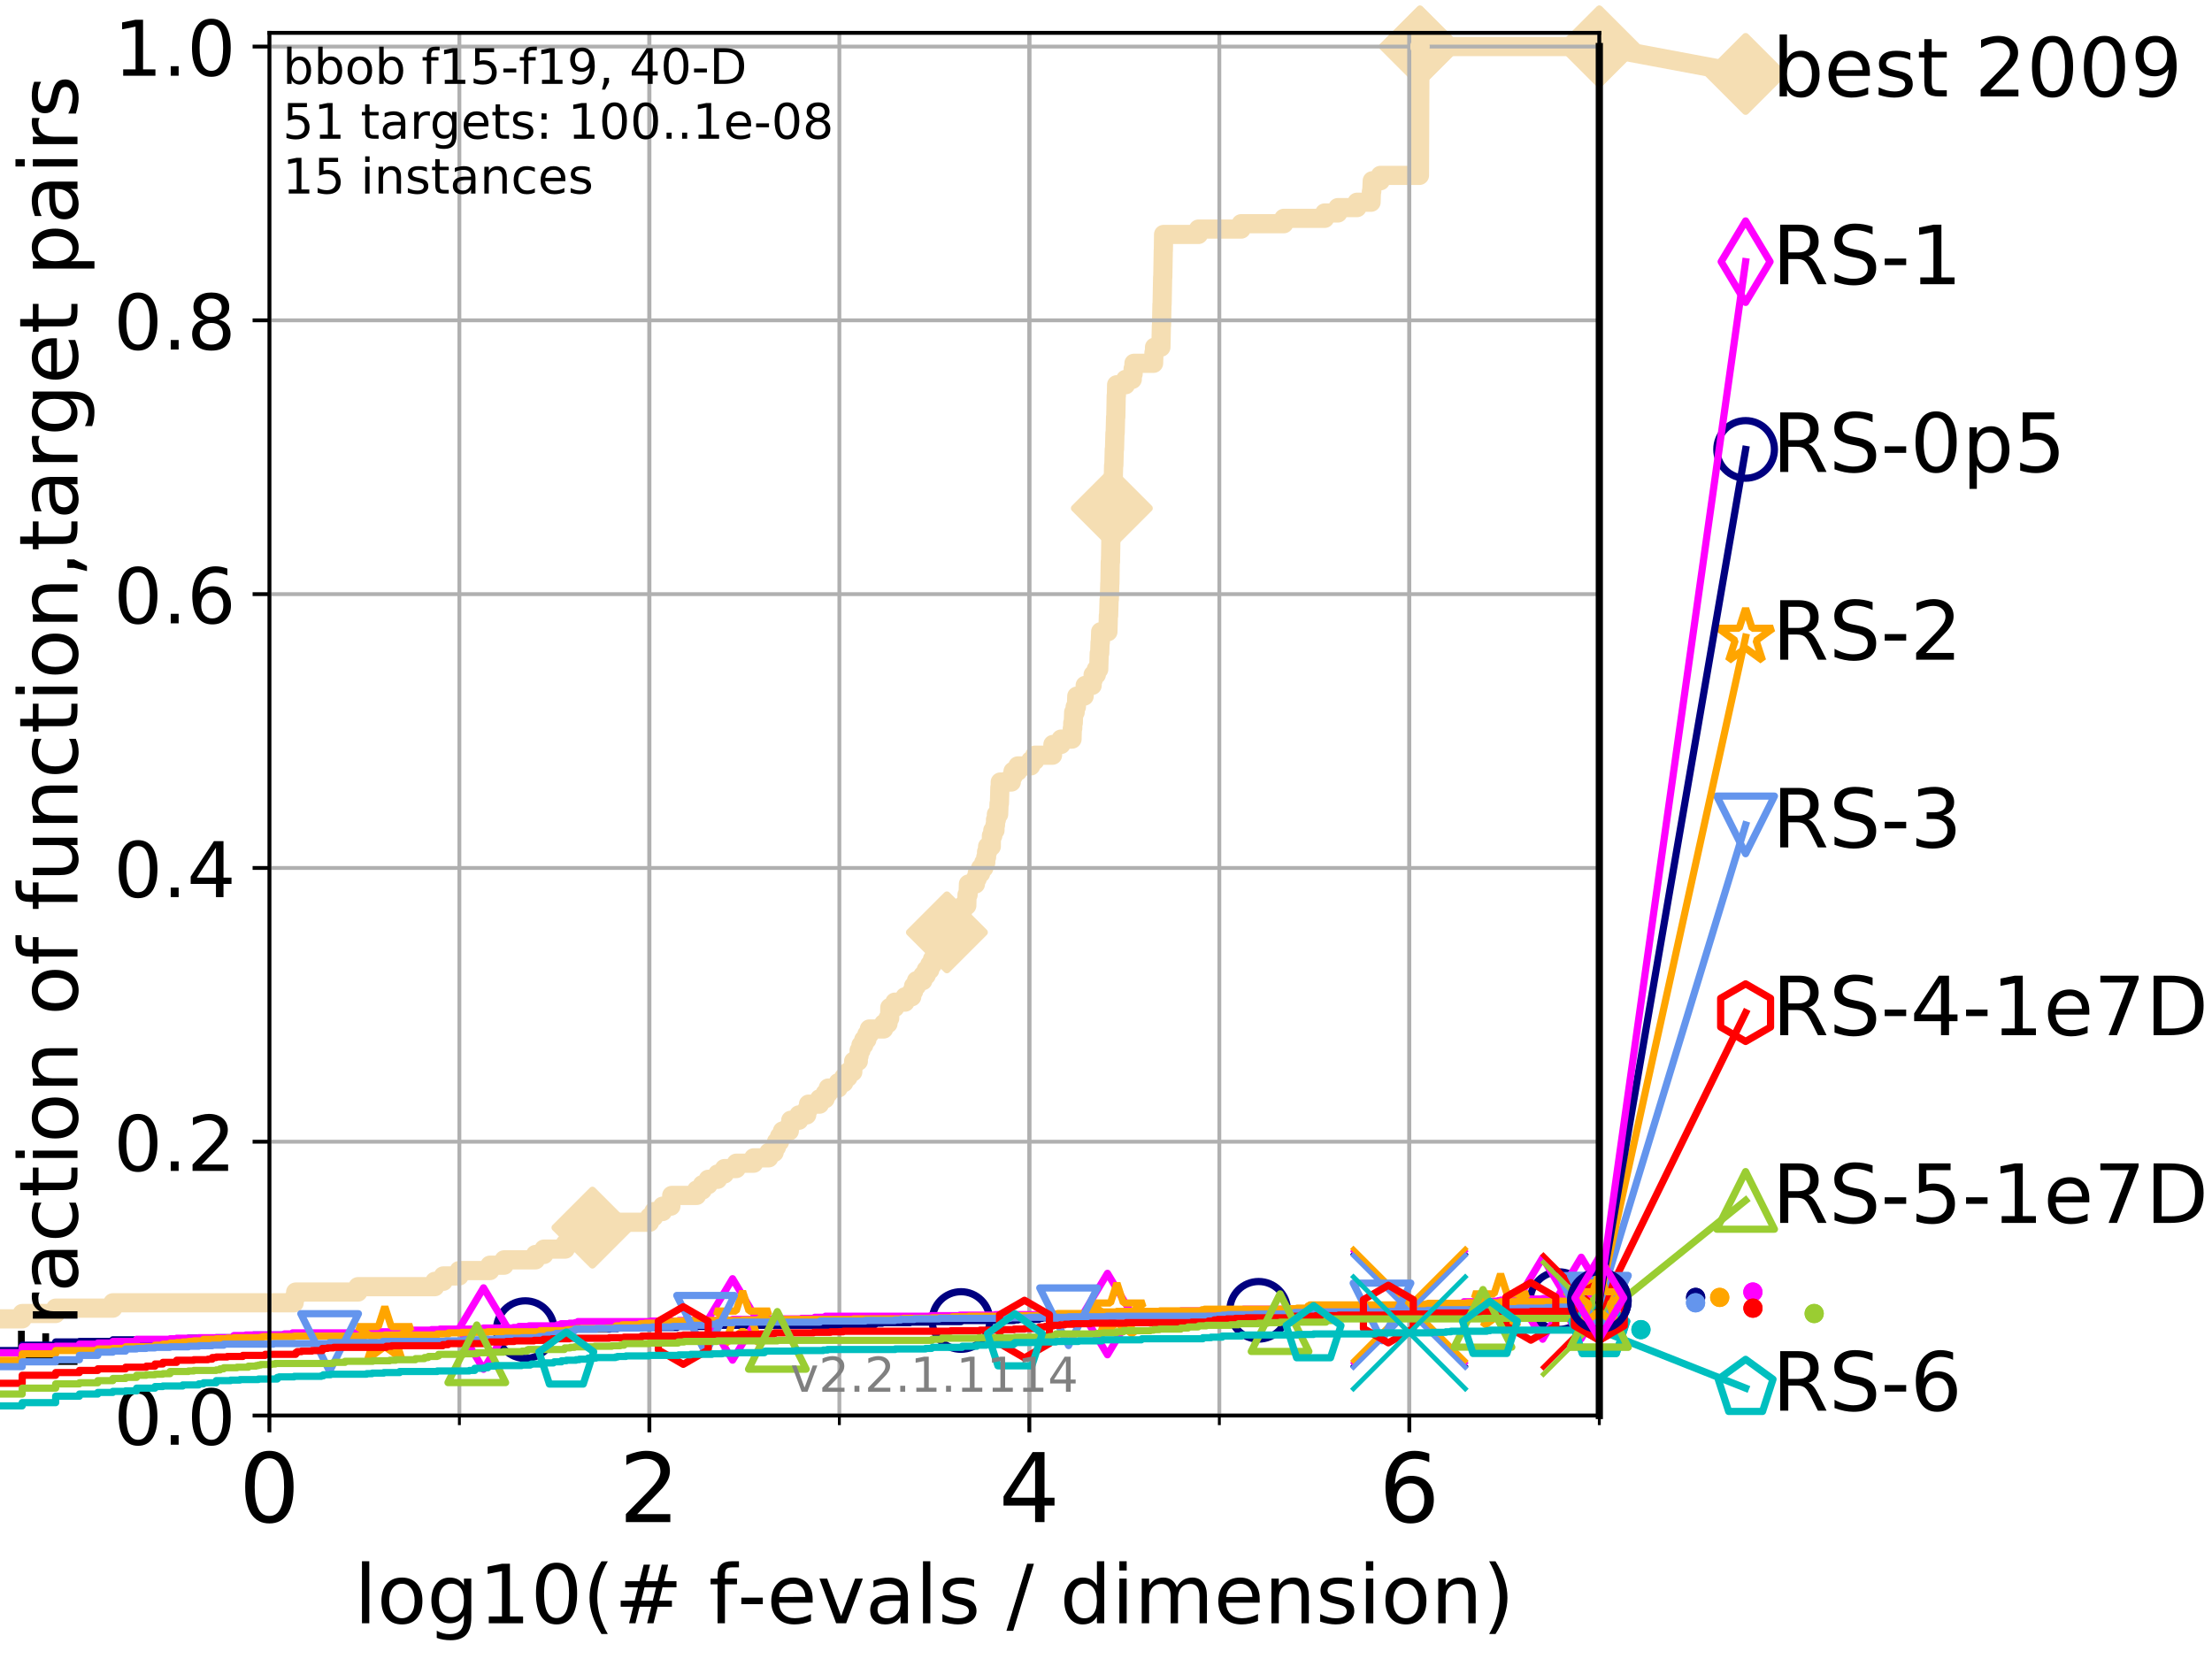 <?xml version="1.0" encoding="utf-8" standalone="no"?>
<!DOCTYPE svg PUBLIC "-//W3C//DTD SVG 1.1//EN"
  "http://www.w3.org/Graphics/SVG/1.1/DTD/svg11.dtd">
<!-- Created with matplotlib (http://matplotlib.org/) -->
<svg height="345.6pt" version="1.1" viewBox="0 0 460.8 345.6" width="460.8pt" xmlns="http://www.w3.org/2000/svg" xmlns:xlink="http://www.w3.org/1999/xlink">
 <defs>
  <style type="text/css">
*{stroke-linecap:butt;stroke-linejoin:round;}
  </style>
 </defs>
 <g id="figure_1">
  <g id="patch_1">
   <path d="M 0 345.6 
L 460.8 345.6 
L 460.8 0 
L 0 0 
z
" style="fill:#ffffff;"/>
  </g>
  <g id="axes_1">
   <g id="patch_2">
    <path d="M 56.12 294.88 
L 333.168 294.88 
L 333.168 6.845 
L 56.12 6.845 
z
" style="fill:#ffffff;"/>
   </g>
   <g id="line2d_1">
    <path d="M -1 274.749 
L 4.627 274.749 
L 4.627 273.631 
L 11.597 273.631 
L 11.597 272.513 
L 23.511 272.513 
L 23.511 271.394 
L 61.278 271.394 
L 61.278 270.276 
L 61.594 270.276 
L 61.594 269.158 
L 74.568 269.158 
L 74.568 268.039 
L 90.581 268.039 
L 90.581 266.921 
L 92.34 266.921 
L 92.34 265.803 
L 95.655 265.803 
L 95.655 264.684 
L 102.055 264.684 
L 102.055 263.566 
L 105.02 263.566 
L 105.02 262.447 
L 111.551 262.447 
L 111.551 261.329 
L 113.319 261.329 
L 113.319 260.211 
L 117.74 260.211 
L 117.74 259.092 
L 118.814 259.092 
L 118.814 257.974 
L 123.293 257.974 
L 123.293 256.856 
L 123.414 256.856 
L 123.414 255.737 
L 128.967 255.737 
L 128.967 254.619 
L 135.319 254.619 
L 135.319 253.501 
L 136.197 253.501 
L 136.197 252.382 
L 138.034 252.382 
L 138.034 251.264 
L 139.756 251.264 
L 139.756 250.145 
L 139.931 250.145 
L 139.931 249.027 
L 145.118 249.027 
L 145.118 247.909 
L 146.316 247.909 
L 146.316 246.79 
L 147.531 246.79 
L 147.531 245.672 
L 149.503 245.672 
L 149.503 244.554 
L 150.913 244.554 
L 150.913 243.435 
L 153.381 243.435 
L 153.381 242.317 
L 157.003 242.317 
L 157.003 241.199 
L 160.145 241.199 
L 160.145 240.08 
L 161.265 240.08 
L 161.265 238.962 
L 161.761 238.962 
L 161.761 237.843 
L 162.392 237.843 
L 162.392 236.725 
L 163.001 236.725 
L 163.001 235.607 
L 164.428 235.607 
L 164.428 234.488 
L 164.729 234.488 
L 164.729 233.37 
L 166.425 233.37 
L 166.425 232.252 
L 168.059 232.252 
L 168.059 231.133 
L 168.423 231.133 
L 168.423 230.015 
L 170.724 230.015 
L 170.724 228.896 
L 171.892 228.896 
L 171.892 227.778 
L 172.534 227.778 
L 172.534 226.66 
L 174.617 226.66 
L 174.617 225.541 
L 175.777 225.541 
L 175.777 224.423 
L 176.657 224.423 
L 176.657 223.305 
L 177.652 223.305 
L 177.652 222.186 
L 177.826 222.186 
L 177.826 221.068 
L 178.802 221.068 
L 178.802 219.95 
L 178.968 219.95 
L 178.968 218.831 
L 179.351 218.831 
L 179.351 217.713 
L 179.937 217.713 
L 179.937 216.594 
L 180.579 216.594 
L 180.579 215.476 
L 181.1 215.476 
L 181.1 214.358 
L 184.084 214.358 
L 184.084 213.239 
L 184.987 213.239 
L 184.987 212.121 
L 185.339 212.121 
L 185.362 209.884 
L 186.415 209.884 
L 186.415 208.766 
L 188.534 208.766 
L 188.534 207.648 
L 189.932 207.648 
L 189.932 206.529 
L 190.317 206.529 
L 190.317 205.411 
L 190.927 205.411 
L 190.927 204.292 
L 192.241 204.292 
L 192.241 203.174 
L 192.95 203.174 
L 192.95 202.056 
L 193.691 202.056 
L 193.691 200.937 
L 194.256 200.937 
L 194.256 199.819 
L 194.736 199.819 
L 194.736 198.701 
L 195.302 198.701 
L 195.302 197.582 
L 195.536 197.582 
L 195.536 196.464 
L 195.947 196.464 
L 195.947 195.346 
L 196.256 195.346 
L 196.256 194.227 
L 197.259 194.227 
L 197.259 193.109 
L 199.618 193.109 
L 199.618 191.99 
L 200.103 191.99 
L 200.103 190.872 
L 200.377 190.872 
L 200.377 189.754 
L 200.577 189.754 
L 200.577 188.635 
L 201.401 188.635 
L 201.45 186.399 
L 201.672 186.399 
L 201.742 184.162 
L 203.201 184.162 
L 203.201 183.044 
L 203.577 183.044 
L 203.577 181.925 
L 204.289 181.925 
L 204.289 180.807 
L 204.947 180.807 
L 204.947 179.688 
L 205.355 179.688 
L 205.355 178.57 
L 205.52 178.57 
L 205.52 177.452 
L 205.736 177.452 
L 205.736 176.333 
L 206.507 176.333 
L 206.529 174.097 
L 206.82 174.097 
L 206.82 172.978 
L 207.273 172.978 
L 207.273 171.86 
L 207.386 171.86 
L 207.386 170.742 
L 207.569 170.742 
L 207.569 169.623 
L 208.035 169.623 
L 208.125 167.386 
L 208.197 167.386 
L 208.292 164.031 
L 208.371 164.031 
L 208.371 162.913 
L 210.676 162.913 
L 210.676 161.795 
L 211.033 161.795 
L 211.033 160.676 
L 212.028 160.676 
L 212.028 159.558 
L 214.713 159.558 
L 214.713 158.44 
L 215.58 158.44 
L 215.58 157.321 
L 219.261 157.321 
L 219.343 155.084 
L 221.032 155.084 
L 221.032 153.966 
L 223.326 153.966 
L 223.38 151.729 
L 223.473 151.729 
L 223.473 150.611 
L 223.586 150.611 
L 223.666 148.374 
L 223.976 148.374 
L 223.976 147.256 
L 224.235 147.256 
L 224.317 145.019 
L 225.848 145.019 
L 225.848 143.901 
L 226.063 143.901 
L 226.063 142.782 
L 227.517 142.782 
L 227.517 141.664 
L 227.719 141.664 
L 227.719 140.546 
L 228.385 140.546 
L 228.385 139.427 
L 228.884 139.427 
L 228.991 136.072 
L 229.089 136.072 
L 229.162 133.836 
L 229.219 133.836 
L 229.291 131.599 
L 230.8 131.599 
L 230.894 128.244 
L 230.948 128.244 
L 231.046 124.889 
L 231.096 124.889 
L 231.191 121.534 
L 231.215 121.534 
L 231.282 117.06 
L 231.336 117.06 
L 231.446 110.35 
L 231.48 110.35 
L 231.572 106.995 
L 231.616 106.995 
L 231.715 103.64 
L 231.756 103.64 
L 231.859 100.285 
L 231.903 100.285 
L 231.985 96.929 
L 232.035 96.929 
L 232.128 93.574 
L 232.176 93.574 
L 232.264 90.219 
L 232.312 90.219 
L 232.399 86.864 
L 232.443 86.864 
L 232.528 82.391 
L 232.573 82.391 
L 232.614 80.154 
L 234.475 80.154 
L 234.475 79.036 
L 235.871 79.036 
L 235.871 77.917 
L 236.051 77.917 
L 236.051 76.799 
L 236.222 76.799 
L 236.222 75.681 
L 240.311 75.681 
L 240.393 73.444 
L 240.511 73.444 
L 240.511 72.325 
L 241.839 72.325 
L 241.938 67.852 
L 241.968 67.852 
L 242.056 63.379 
L 242.088 63.379 
L 242.197 57.787 
L 242.23 57.787 
L 242.33 52.195 
L 242.351 52.195 
L 242.397 48.84 
L 249.661 48.84 
L 249.661 47.721 
L 258.556 47.721 
L 258.556 46.603 
L 267.442 46.603 
L 267.442 45.485 
L 275.951 45.485 
L 275.951 44.366 
L 278.711 44.366 
L 278.711 43.248 
L 282.693 43.248 
L 282.693 42.13 
L 285.616 42.13 
L 285.688 39.893 
L 285.763 39.893 
L 285.868 37.656 
L 287.565 37.656 
L 287.565 36.538 
L 295.699 36.538 
L 295.804 9.697 
L 333.168 9.697 
L 333.168 9.697 
" style="fill:none;stroke:#f5deb3;stroke-linecap:square;stroke-width:4;"/>
   </g>
   <g id="line2d_2">
    <defs>
     <path d="M -0 7.778 
L 7.778 0 
L 0 -7.778 
L -7.778 -0 
z
" id="m1bdc41f2c4" style="stroke:#f5deb3;stroke-linejoin:miter;stroke-width:1.5;"/>
    </defs>
    <g>
     <use style="fill:#f5deb3;stroke:#f5deb3;stroke-linejoin:miter;stroke-width:1.5;" x="123.414" xlink:href="#m1bdc41f2c4" y="255.737"/>
     <use style="fill:#f5deb3;stroke:#f5deb3;stroke-linejoin:miter;stroke-width:1.5;" x="197.259" xlink:href="#m1bdc41f2c4" y="194.227"/>
     <use style="fill:#f5deb3;stroke:#f5deb3;stroke-linejoin:miter;stroke-width:1.5;" x="231.616" xlink:href="#m1bdc41f2c4" y="105.876"/>
     <use style="fill:#f5deb3;stroke:#f5deb3;stroke-linejoin:miter;stroke-width:1.5;" x="295.804" xlink:href="#m1bdc41f2c4" y="9.697"/>
     <use style="fill:#f5deb3;stroke:#f5deb3;stroke-linejoin:miter;stroke-width:1.5;" x="295.804" xlink:href="#m1bdc41f2c4" y="9.697"/>
     <use style="fill:#f5deb3;stroke:#f5deb3;stroke-linejoin:miter;stroke-width:1.5;" x="333.168" xlink:href="#m1bdc41f2c4" y="9.697"/>
    </g>
   </g>
   <g id="line2d_3">
    <path style="fill:none;stroke:#f5deb3;stroke-linecap:square;stroke-width:4;"/>
    <g/>
   </g>
   <g id="line2d_4">
    <path d="M 333.168 9.697 
L 363.643 15.401 
" style="fill:none;stroke:#f5deb3;stroke-linecap:square;stroke-width:4;"/>
    <g>
     <use style="fill:#f5deb3;stroke:#f5deb3;stroke-linejoin:miter;stroke-width:1.5;" x="333.168" xlink:href="#m1bdc41f2c4" y="9.697"/>
     <use style="fill:#f5deb3;stroke:#f5deb3;stroke-linejoin:miter;stroke-width:1.5;" x="363.643" xlink:href="#m1bdc41f2c4" y="15.401"/>
    </g>
   </g>
   <g id="matplotlib.axis_1">
    <g id="xtick_1">
     <g id="line2d_5">
      <path clip-path="url(#p5e3981482f)" d="M 56.12 294.88 
L 56.12 6.845 
" style="fill:none;stroke:#b0b0b0;stroke-linecap:square;stroke-width:0.8;"/>
     </g>
     <g id="line2d_6">
      <defs>
       <path d="M 0 0 
L 0 3.5 
" id="m898ad14045" style="stroke:#000000;stroke-width:0.8;"/>
      </defs>
      <g>
       <use style="stroke:#000000;stroke-width:0.8;" x="56.12" xlink:href="#m898ad14045" y="294.88"/>
      </g>
     </g>
     <g id="text_1">
      <!-- 0 -->
      <defs>
       <path d="M 31.781 66.406 
Q 24.172 66.406 20.328 58.906 
Q 16.5 51.422 16.5 36.375 
Q 16.5 21.391 20.328 13.891 
Q 24.172 6.391 31.781 6.391 
Q 39.453 6.391 43.281 13.891 
Q 47.125 21.391 47.125 36.375 
Q 47.125 51.422 43.281 58.906 
Q 39.453 66.406 31.781 66.406 
z
M 31.781 74.219 
Q 44.047 74.219 50.516 64.516 
Q 56.984 54.828 56.984 36.375 
Q 56.984 17.969 50.516 8.266 
Q 44.047 -1.422 31.781 -1.422 
Q 19.531 -1.422 13.062 8.266 
Q 6.594 17.969 6.594 36.375 
Q 6.594 54.828 13.062 64.516 
Q 19.531 74.219 31.781 74.219 
z
" id="DejaVuSans-30"/>
      </defs>
      <g transform="translate(49.758 317.077)scale(0.2 -0.2)">
       <use xlink:href="#DejaVuSans-30"/>
      </g>
     </g>
    </g>
    <g id="xtick_2">
     <g id="line2d_7">
      <path clip-path="url(#p5e3981482f)" d="M 135.277 294.88 
L 135.277 6.845 
" style="fill:none;stroke:#b0b0b0;stroke-linecap:square;stroke-width:0.8;"/>
     </g>
     <g id="line2d_8">
      <g>
       <use style="stroke:#000000;stroke-width:0.8;" x="135.277" xlink:href="#m898ad14045" y="294.88"/>
      </g>
     </g>
     <g id="text_2">
      <!-- 2 -->
      <defs>
       <path d="M 19.188 8.297 
L 53.609 8.297 
L 53.609 0 
L 7.328 0 
L 7.328 8.297 
Q 12.938 14.109 22.625 23.891 
Q 32.328 33.688 34.812 36.531 
Q 39.547 41.844 41.422 45.531 
Q 43.312 49.219 43.312 52.781 
Q 43.312 58.594 39.234 62.25 
Q 35.156 65.922 28.609 65.922 
Q 23.969 65.922 18.812 64.312 
Q 13.672 62.703 7.812 59.422 
L 7.812 69.391 
Q 13.766 71.781 18.938 73 
Q 24.125 74.219 28.422 74.219 
Q 39.75 74.219 46.484 68.547 
Q 53.219 62.891 53.219 53.422 
Q 53.219 48.922 51.531 44.891 
Q 49.859 40.875 45.406 35.406 
Q 44.188 33.984 37.641 27.219 
Q 31.109 20.453 19.188 8.297 
z
" id="DejaVuSans-32"/>
      </defs>
      <g transform="translate(128.914 317.077)scale(0.2 -0.2)">
       <use xlink:href="#DejaVuSans-32"/>
      </g>
     </g>
    </g>
    <g id="xtick_3">
     <g id="line2d_9">
      <path clip-path="url(#p5e3981482f)" d="M 214.433 294.88 
L 214.433 6.845 
" style="fill:none;stroke:#b0b0b0;stroke-linecap:square;stroke-width:0.8;"/>
     </g>
     <g id="line2d_10">
      <g>
       <use style="stroke:#000000;stroke-width:0.8;" x="214.433" xlink:href="#m898ad14045" y="294.88"/>
      </g>
     </g>
     <g id="text_3">
      <!-- 4 -->
      <defs>
       <path d="M 37.797 64.312 
L 12.891 25.391 
L 37.797 25.391 
z
M 35.203 72.906 
L 47.609 72.906 
L 47.609 25.391 
L 58.016 25.391 
L 58.016 17.188 
L 47.609 17.188 
L 47.609 0 
L 37.797 0 
L 37.797 17.188 
L 4.891 17.188 
L 4.891 26.703 
z
" id="DejaVuSans-34"/>
      </defs>
      <g transform="translate(208.071 317.077)scale(0.2 -0.2)">
       <use xlink:href="#DejaVuSans-34"/>
      </g>
     </g>
    </g>
    <g id="xtick_4">
     <g id="line2d_11">
      <path clip-path="url(#p5e3981482f)" d="M 293.59 294.88 
L 293.59 6.845 
" style="fill:none;stroke:#b0b0b0;stroke-linecap:square;stroke-width:0.8;"/>
     </g>
     <g id="line2d_12">
      <g>
       <use style="stroke:#000000;stroke-width:0.8;" x="293.59" xlink:href="#m898ad14045" y="294.88"/>
      </g>
     </g>
     <g id="text_4">
      <!-- 6 -->
      <defs>
       <path d="M 33.016 40.375 
Q 26.375 40.375 22.484 35.828 
Q 18.609 31.297 18.609 23.391 
Q 18.609 15.531 22.484 10.953 
Q 26.375 6.391 33.016 6.391 
Q 39.656 6.391 43.531 10.953 
Q 47.406 15.531 47.406 23.391 
Q 47.406 31.297 43.531 35.828 
Q 39.656 40.375 33.016 40.375 
z
M 52.594 71.297 
L 52.594 62.312 
Q 48.875 64.062 45.094 64.984 
Q 41.312 65.922 37.594 65.922 
Q 27.828 65.922 22.672 59.328 
Q 17.531 52.734 16.797 39.406 
Q 19.672 43.656 24.016 45.922 
Q 28.375 48.188 33.594 48.188 
Q 44.578 48.188 50.953 41.516 
Q 57.328 34.859 57.328 23.391 
Q 57.328 12.156 50.688 5.359 
Q 44.047 -1.422 33.016 -1.422 
Q 20.359 -1.422 13.672 8.266 
Q 6.984 17.969 6.984 36.375 
Q 6.984 53.656 15.188 63.938 
Q 23.391 74.219 37.203 74.219 
Q 40.922 74.219 44.703 73.484 
Q 48.484 72.75 52.594 71.297 
z
" id="DejaVuSans-36"/>
      </defs>
      <g transform="translate(287.227 317.077)scale(0.2 -0.2)">
       <use xlink:href="#DejaVuSans-36"/>
      </g>
     </g>
    </g>
    <g id="xtick_5">
     <g id="line2d_13">
      <path clip-path="url(#p5e3981482f)" d="M 56.12 294.88 
L 56.12 6.845 
" style="fill:none;stroke:#b0b0b0;stroke-linecap:square;stroke-width:0.8;"/>
     </g>
     <g id="line2d_14">
      <defs>
       <path d="M 0 0 
L 0 2 
" id="mcd2507ee0e" style="stroke:#000000;stroke-width:0.6;"/>
      </defs>
      <g>
       <use style="stroke:#000000;stroke-width:0.6;" x="56.12" xlink:href="#mcd2507ee0e" y="294.88"/>
      </g>
     </g>
    </g>
    <g id="xtick_6">
     <g id="line2d_15">
      <path clip-path="url(#p5e3981482f)" d="M 95.698 294.88 
L 95.698 6.845 
" style="fill:none;stroke:#b0b0b0;stroke-linecap:square;stroke-width:0.8;"/>
     </g>
     <g id="line2d_16">
      <g>
       <use style="stroke:#000000;stroke-width:0.6;" x="95.698" xlink:href="#mcd2507ee0e" y="294.88"/>
      </g>
     </g>
    </g>
    <g id="xtick_7">
     <g id="line2d_17">
      <path clip-path="url(#p5e3981482f)" d="M 135.277 294.88 
L 135.277 6.845 
" style="fill:none;stroke:#b0b0b0;stroke-linecap:square;stroke-width:0.8;"/>
     </g>
     <g id="line2d_18">
      <g>
       <use style="stroke:#000000;stroke-width:0.6;" x="135.277" xlink:href="#mcd2507ee0e" y="294.88"/>
      </g>
     </g>
    </g>
    <g id="xtick_8">
     <g id="line2d_19">
      <path clip-path="url(#p5e3981482f)" d="M 174.855 294.88 
L 174.855 6.845 
" style="fill:none;stroke:#b0b0b0;stroke-linecap:square;stroke-width:0.8;"/>
     </g>
     <g id="line2d_20">
      <g>
       <use style="stroke:#000000;stroke-width:0.6;" x="174.855" xlink:href="#mcd2507ee0e" y="294.88"/>
      </g>
     </g>
    </g>
    <g id="xtick_9">
     <g id="line2d_21">
      <path clip-path="url(#p5e3981482f)" d="M 214.433 294.88 
L 214.433 6.845 
" style="fill:none;stroke:#b0b0b0;stroke-linecap:square;stroke-width:0.8;"/>
     </g>
     <g id="line2d_22">
      <g>
       <use style="stroke:#000000;stroke-width:0.6;" x="214.433" xlink:href="#mcd2507ee0e" y="294.88"/>
      </g>
     </g>
    </g>
    <g id="xtick_10">
     <g id="line2d_23">
      <path clip-path="url(#p5e3981482f)" d="M 254.011 294.88 
L 254.011 6.845 
" style="fill:none;stroke:#b0b0b0;stroke-linecap:square;stroke-width:0.8;"/>
     </g>
     <g id="line2d_24">
      <g>
       <use style="stroke:#000000;stroke-width:0.6;" x="254.011" xlink:href="#mcd2507ee0e" y="294.88"/>
      </g>
     </g>
    </g>
    <g id="xtick_11">
     <g id="line2d_25">
      <path clip-path="url(#p5e3981482f)" d="M 293.59 294.88 
L 293.59 6.845 
" style="fill:none;stroke:#b0b0b0;stroke-linecap:square;stroke-width:0.8;"/>
     </g>
     <g id="line2d_26">
      <g>
       <use style="stroke:#000000;stroke-width:0.6;" x="293.59" xlink:href="#mcd2507ee0e" y="294.88"/>
      </g>
     </g>
    </g>
    <g id="xtick_12">
     <g id="line2d_27">
      <path clip-path="url(#p5e3981482f)" d="M 333.168 294.88 
L 333.168 6.845 
" style="fill:none;stroke:#b0b0b0;stroke-linecap:square;stroke-width:0.8;"/>
     </g>
     <g id="line2d_28">
      <g>
       <use style="stroke:#000000;stroke-width:0.6;" x="333.168" xlink:href="#mcd2507ee0e" y="294.88"/>
      </g>
     </g>
    </g>
    <g id="text_5">
     <!-- log10(# f-evals / dimension) -->
     <defs>
      <path d="M 9.422 75.984 
L 18.406 75.984 
L 18.406 0 
L 9.422 0 
z
" id="DejaVuSans-6c"/>
      <path d="M 30.609 48.391 
Q 23.391 48.391 19.188 42.75 
Q 14.984 37.109 14.984 27.297 
Q 14.984 17.484 19.156 11.844 
Q 23.344 6.203 30.609 6.203 
Q 37.797 6.203 41.984 11.859 
Q 46.188 17.531 46.188 27.297 
Q 46.188 37.016 41.984 42.703 
Q 37.797 48.391 30.609 48.391 
z
M 30.609 56 
Q 42.328 56 49.016 48.375 
Q 55.719 40.766 55.719 27.297 
Q 55.719 13.875 49.016 6.219 
Q 42.328 -1.422 30.609 -1.422 
Q 18.844 -1.422 12.172 6.219 
Q 5.516 13.875 5.516 27.297 
Q 5.516 40.766 12.172 48.375 
Q 18.844 56 30.609 56 
z
" id="DejaVuSans-6f"/>
      <path d="M 45.406 27.984 
Q 45.406 37.75 41.375 43.109 
Q 37.359 48.484 30.078 48.484 
Q 22.859 48.484 18.828 43.109 
Q 14.797 37.75 14.797 27.984 
Q 14.797 18.266 18.828 12.891 
Q 22.859 7.516 30.078 7.516 
Q 37.359 7.516 41.375 12.891 
Q 45.406 18.266 45.406 27.984 
z
M 54.391 6.781 
Q 54.391 -7.172 48.188 -13.984 
Q 42 -20.797 29.203 -20.797 
Q 24.469 -20.797 20.266 -20.094 
Q 16.062 -19.391 12.109 -17.922 
L 12.109 -9.188 
Q 16.062 -11.328 19.922 -12.344 
Q 23.781 -13.375 27.781 -13.375 
Q 36.625 -13.375 41.016 -8.766 
Q 45.406 -4.156 45.406 5.172 
L 45.406 9.625 
Q 42.625 4.781 38.281 2.391 
Q 33.938 0 27.875 0 
Q 17.828 0 11.672 7.656 
Q 5.516 15.328 5.516 27.984 
Q 5.516 40.672 11.672 48.328 
Q 17.828 56 27.875 56 
Q 33.938 56 38.281 53.609 
Q 42.625 51.219 45.406 46.391 
L 45.406 54.688 
L 54.391 54.688 
z
" id="DejaVuSans-67"/>
      <path d="M 12.406 8.297 
L 28.516 8.297 
L 28.516 63.922 
L 10.984 60.406 
L 10.984 69.391 
L 28.422 72.906 
L 38.281 72.906 
L 38.281 8.297 
L 54.391 8.297 
L 54.391 0 
L 12.406 0 
z
" id="DejaVuSans-31"/>
      <path d="M 31 75.875 
Q 24.469 64.656 21.281 53.656 
Q 18.109 42.672 18.109 31.391 
Q 18.109 20.125 21.312 9.062 
Q 24.516 -2 31 -13.188 
L 23.188 -13.188 
Q 15.875 -1.703 12.234 9.375 
Q 8.594 20.453 8.594 31.391 
Q 8.594 42.281 12.203 53.312 
Q 15.828 64.359 23.188 75.875 
z
" id="DejaVuSans-28"/>
      <path d="M 51.125 44 
L 36.922 44 
L 32.812 27.688 
L 47.125 27.688 
z
M 43.797 71.781 
L 38.719 51.516 
L 52.984 51.516 
L 58.109 71.781 
L 65.922 71.781 
L 60.891 51.516 
L 76.125 51.516 
L 76.125 44 
L 58.984 44 
L 54.984 27.688 
L 70.516 27.688 
L 70.516 20.219 
L 53.078 20.219 
L 48 0 
L 40.188 0 
L 45.219 20.219 
L 30.906 20.219 
L 25.875 0 
L 18.016 0 
L 23.094 20.219 
L 7.719 20.219 
L 7.719 27.688 
L 24.906 27.688 
L 29 44 
L 13.281 44 
L 13.281 51.516 
L 30.906 51.516 
L 35.891 71.781 
z
" id="DejaVuSans-23"/>
      <path id="DejaVuSans-20"/>
      <path d="M 37.109 75.984 
L 37.109 68.5 
L 28.516 68.5 
Q 23.688 68.5 21.797 66.547 
Q 19.922 64.594 19.922 59.516 
L 19.922 54.688 
L 34.719 54.688 
L 34.719 47.703 
L 19.922 47.703 
L 19.922 0 
L 10.891 0 
L 10.891 47.703 
L 2.297 47.703 
L 2.297 54.688 
L 10.891 54.688 
L 10.891 58.5 
Q 10.891 67.625 15.141 71.797 
Q 19.391 75.984 28.609 75.984 
z
" id="DejaVuSans-66"/>
      <path d="M 4.891 31.391 
L 31.203 31.391 
L 31.203 23.391 
L 4.891 23.391 
z
" id="DejaVuSans-2d"/>
      <path d="M 56.203 29.594 
L 56.203 25.203 
L 14.891 25.203 
Q 15.484 15.922 20.484 11.062 
Q 25.484 6.203 34.422 6.203 
Q 39.594 6.203 44.453 7.469 
Q 49.312 8.734 54.109 11.281 
L 54.109 2.781 
Q 49.266 0.734 44.188 -0.344 
Q 39.109 -1.422 33.891 -1.422 
Q 20.797 -1.422 13.156 6.188 
Q 5.516 13.812 5.516 26.812 
Q 5.516 40.234 12.766 48.109 
Q 20.016 56 32.328 56 
Q 43.359 56 49.781 48.891 
Q 56.203 41.797 56.203 29.594 
z
M 47.219 32.234 
Q 47.125 39.594 43.094 43.984 
Q 39.062 48.391 32.422 48.391 
Q 24.906 48.391 20.391 44.141 
Q 15.875 39.891 15.188 32.172 
z
" id="DejaVuSans-65"/>
      <path d="M 2.984 54.688 
L 12.5 54.688 
L 29.594 8.797 
L 46.688 54.688 
L 56.203 54.688 
L 35.688 0 
L 23.484 0 
z
" id="DejaVuSans-76"/>
      <path d="M 34.281 27.484 
Q 23.391 27.484 19.188 25 
Q 14.984 22.516 14.984 16.5 
Q 14.984 11.719 18.141 8.906 
Q 21.297 6.109 26.703 6.109 
Q 34.188 6.109 38.703 11.406 
Q 43.219 16.703 43.219 25.484 
L 43.219 27.484 
z
M 52.203 31.203 
L 52.203 0 
L 43.219 0 
L 43.219 8.297 
Q 40.141 3.328 35.547 0.953 
Q 30.953 -1.422 24.312 -1.422 
Q 15.922 -1.422 10.953 3.297 
Q 6 8.016 6 15.922 
Q 6 25.141 12.172 29.828 
Q 18.359 34.516 30.609 34.516 
L 43.219 34.516 
L 43.219 35.406 
Q 43.219 41.609 39.141 45 
Q 35.062 48.391 27.688 48.391 
Q 23 48.391 18.547 47.266 
Q 14.109 46.141 10.016 43.891 
L 10.016 52.203 
Q 14.938 54.109 19.578 55.047 
Q 24.219 56 28.609 56 
Q 40.484 56 46.344 49.844 
Q 52.203 43.703 52.203 31.203 
z
" id="DejaVuSans-61"/>
      <path d="M 44.281 53.078 
L 44.281 44.578 
Q 40.484 46.531 36.375 47.5 
Q 32.281 48.484 27.875 48.484 
Q 21.188 48.484 17.844 46.438 
Q 14.5 44.391 14.5 40.281 
Q 14.5 37.156 16.891 35.375 
Q 19.281 33.594 26.516 31.984 
L 29.594 31.297 
Q 39.156 29.25 43.188 25.516 
Q 47.219 21.781 47.219 15.094 
Q 47.219 7.469 41.188 3.016 
Q 35.156 -1.422 24.609 -1.422 
Q 20.219 -1.422 15.453 -0.562 
Q 10.688 0.297 5.422 2 
L 5.422 11.281 
Q 10.406 8.688 15.234 7.391 
Q 20.062 6.109 24.812 6.109 
Q 31.156 6.109 34.562 8.281 
Q 37.984 10.453 37.984 14.406 
Q 37.984 18.062 35.516 20.016 
Q 33.062 21.969 24.703 23.781 
L 21.578 24.516 
Q 13.234 26.266 9.516 29.906 
Q 5.812 33.547 5.812 39.891 
Q 5.812 47.609 11.281 51.797 
Q 16.75 56 26.812 56 
Q 31.781 56 36.172 55.266 
Q 40.578 54.547 44.281 53.078 
z
" id="DejaVuSans-73"/>
      <path d="M 25.391 72.906 
L 33.688 72.906 
L 8.297 -9.281 
L 0 -9.281 
z
" id="DejaVuSans-2f"/>
      <path d="M 45.406 46.391 
L 45.406 75.984 
L 54.391 75.984 
L 54.391 0 
L 45.406 0 
L 45.406 8.203 
Q 42.578 3.328 38.25 0.953 
Q 33.938 -1.422 27.875 -1.422 
Q 17.969 -1.422 11.734 6.484 
Q 5.516 14.406 5.516 27.297 
Q 5.516 40.188 11.734 48.094 
Q 17.969 56 27.875 56 
Q 33.938 56 38.25 53.625 
Q 42.578 51.266 45.406 46.391 
z
M 14.797 27.297 
Q 14.797 17.391 18.875 11.75 
Q 22.953 6.109 30.078 6.109 
Q 37.203 6.109 41.297 11.75 
Q 45.406 17.391 45.406 27.297 
Q 45.406 37.203 41.297 42.844 
Q 37.203 48.484 30.078 48.484 
Q 22.953 48.484 18.875 42.844 
Q 14.797 37.203 14.797 27.297 
z
" id="DejaVuSans-64"/>
      <path d="M 9.422 54.688 
L 18.406 54.688 
L 18.406 0 
L 9.422 0 
z
M 9.422 75.984 
L 18.406 75.984 
L 18.406 64.594 
L 9.422 64.594 
z
" id="DejaVuSans-69"/>
      <path d="M 52 44.188 
Q 55.375 50.25 60.062 53.125 
Q 64.75 56 71.094 56 
Q 79.641 56 84.281 50.016 
Q 88.922 44.047 88.922 33.016 
L 88.922 0 
L 79.891 0 
L 79.891 32.719 
Q 79.891 40.578 77.094 44.375 
Q 74.312 48.188 68.609 48.188 
Q 61.625 48.188 57.562 43.547 
Q 53.516 38.922 53.516 30.906 
L 53.516 0 
L 44.484 0 
L 44.484 32.719 
Q 44.484 40.625 41.703 44.406 
Q 38.922 48.188 33.109 48.188 
Q 26.219 48.188 22.156 43.531 
Q 18.109 38.875 18.109 30.906 
L 18.109 0 
L 9.078 0 
L 9.078 54.688 
L 18.109 54.688 
L 18.109 46.188 
Q 21.188 51.219 25.484 53.609 
Q 29.781 56 35.688 56 
Q 41.656 56 45.828 52.969 
Q 50 49.953 52 44.188 
z
" id="DejaVuSans-6d"/>
      <path d="M 54.891 33.016 
L 54.891 0 
L 45.906 0 
L 45.906 32.719 
Q 45.906 40.484 42.875 44.328 
Q 39.844 48.188 33.797 48.188 
Q 26.516 48.188 22.312 43.547 
Q 18.109 38.922 18.109 30.906 
L 18.109 0 
L 9.078 0 
L 9.078 54.688 
L 18.109 54.688 
L 18.109 46.188 
Q 21.344 51.125 25.703 53.562 
Q 30.078 56 35.797 56 
Q 45.219 56 50.047 50.172 
Q 54.891 44.344 54.891 33.016 
z
" id="DejaVuSans-6e"/>
      <path d="M 8.016 75.875 
L 15.828 75.875 
Q 23.141 64.359 26.781 53.312 
Q 30.422 42.281 30.422 31.391 
Q 30.422 20.453 26.781 9.375 
Q 23.141 -1.703 15.828 -13.188 
L 8.016 -13.188 
Q 14.5 -2 17.703 9.062 
Q 20.906 20.125 20.906 31.391 
Q 20.906 42.672 17.703 53.656 
Q 14.5 64.656 8.016 75.875 
z
" id="DejaVuSans-29"/>
     </defs>
     <g transform="translate(73.803 338.154)scale(0.17 -0.17)">
      <use xlink:href="#DejaVuSans-6c"/>
      <use x="27.783" xlink:href="#DejaVuSans-6f"/>
      <use x="88.965" xlink:href="#DejaVuSans-67"/>
      <use x="152.441" xlink:href="#DejaVuSans-31"/>
      <use x="216.064" xlink:href="#DejaVuSans-30"/>
      <use x="279.688" xlink:href="#DejaVuSans-28"/>
      <use x="318.701" xlink:href="#DejaVuSans-23"/>
      <use x="402.49" xlink:href="#DejaVuSans-20"/>
      <use x="434.277" xlink:href="#DejaVuSans-66"/>
      <use x="469.404" xlink:href="#DejaVuSans-2d"/>
      <use x="505.488" xlink:href="#DejaVuSans-65"/>
      <use x="567.012" xlink:href="#DejaVuSans-76"/>
      <use x="626.191" xlink:href="#DejaVuSans-61"/>
      <use x="687.471" xlink:href="#DejaVuSans-6c"/>
      <use x="715.254" xlink:href="#DejaVuSans-73"/>
      <use x="767.354" xlink:href="#DejaVuSans-20"/>
      <use x="799.141" xlink:href="#DejaVuSans-2f"/>
      <use x="832.832" xlink:href="#DejaVuSans-20"/>
      <use x="864.619" xlink:href="#DejaVuSans-64"/>
      <use x="928.096" xlink:href="#DejaVuSans-69"/>
      <use x="955.879" xlink:href="#DejaVuSans-6d"/>
      <use x="1053.291" xlink:href="#DejaVuSans-65"/>
      <use x="1114.814" xlink:href="#DejaVuSans-6e"/>
      <use x="1178.193" xlink:href="#DejaVuSans-73"/>
      <use x="1230.293" xlink:href="#DejaVuSans-69"/>
      <use x="1258.076" xlink:href="#DejaVuSans-6f"/>
      <use x="1319.258" xlink:href="#DejaVuSans-6e"/>
      <use x="1382.637" xlink:href="#DejaVuSans-29"/>
     </g>
    </g>
   </g>
   <g id="matplotlib.axis_2">
    <g id="ytick_1">
     <g id="line2d_29">
      <path clip-path="url(#p5e3981482f)" d="M 56.12 294.88 
L 333.168 294.88 
" style="fill:none;stroke:#b0b0b0;stroke-linecap:square;stroke-width:0.8;"/>
     </g>
     <g id="line2d_30">
      <defs>
       <path d="M 0 0 
L -3.5 0 
" id="m2cd5d69c9d" style="stroke:#000000;stroke-width:0.8;"/>
      </defs>
      <g>
       <use style="stroke:#000000;stroke-width:0.8;" x="56.12" xlink:href="#m2cd5d69c9d" y="294.88"/>
      </g>
     </g>
     <g id="text_6">
      <!-- 0.0 -->
      <defs>
       <path d="M 10.688 12.406 
L 21 12.406 
L 21 0 
L 10.688 0 
z
" id="DejaVuSans-2e"/>
      </defs>
      <g transform="translate(23.675 300.959)scale(0.16 -0.16)">
       <use xlink:href="#DejaVuSans-30"/>
       <use x="63.623" xlink:href="#DejaVuSans-2e"/>
       <use x="95.41" xlink:href="#DejaVuSans-30"/>
      </g>
     </g>
    </g>
    <g id="ytick_2">
     <g id="line2d_31">
      <path clip-path="url(#p5e3981482f)" d="M 56.12 237.843 
L 333.168 237.843 
" style="fill:none;stroke:#b0b0b0;stroke-linecap:square;stroke-width:0.8;"/>
     </g>
     <g id="line2d_32">
      <g>
       <use style="stroke:#000000;stroke-width:0.8;" x="56.12" xlink:href="#m2cd5d69c9d" y="237.843"/>
      </g>
     </g>
     <g id="text_7">
      <!-- 0.2 -->
      <g transform="translate(23.675 243.922)scale(0.16 -0.16)">
       <use xlink:href="#DejaVuSans-30"/>
       <use x="63.623" xlink:href="#DejaVuSans-2e"/>
       <use x="95.41" xlink:href="#DejaVuSans-32"/>
      </g>
     </g>
    </g>
    <g id="ytick_3">
     <g id="line2d_33">
      <path clip-path="url(#p5e3981482f)" d="M 56.12 180.807 
L 333.168 180.807 
" style="fill:none;stroke:#b0b0b0;stroke-linecap:square;stroke-width:0.8;"/>
     </g>
     <g id="line2d_34">
      <g>
       <use style="stroke:#000000;stroke-width:0.8;" x="56.12" xlink:href="#m2cd5d69c9d" y="180.807"/>
      </g>
     </g>
     <g id="text_8">
      <!-- 0.4 -->
      <g transform="translate(23.675 186.886)scale(0.16 -0.16)">
       <use xlink:href="#DejaVuSans-30"/>
       <use x="63.623" xlink:href="#DejaVuSans-2e"/>
       <use x="95.41" xlink:href="#DejaVuSans-34"/>
      </g>
     </g>
    </g>
    <g id="ytick_4">
     <g id="line2d_35">
      <path clip-path="url(#p5e3981482f)" d="M 56.12 123.77 
L 333.168 123.77 
" style="fill:none;stroke:#b0b0b0;stroke-linecap:square;stroke-width:0.8;"/>
     </g>
     <g id="line2d_36">
      <g>
       <use style="stroke:#000000;stroke-width:0.8;" x="56.12" xlink:href="#m2cd5d69c9d" y="123.77"/>
      </g>
     </g>
     <g id="text_9">
      <!-- 0.6 -->
      <g transform="translate(23.675 129.849)scale(0.16 -0.16)">
       <use xlink:href="#DejaVuSans-30"/>
       <use x="63.623" xlink:href="#DejaVuSans-2e"/>
       <use x="95.41" xlink:href="#DejaVuSans-36"/>
      </g>
     </g>
    </g>
    <g id="ytick_5">
     <g id="line2d_37">
      <path clip-path="url(#p5e3981482f)" d="M 56.12 66.734 
L 333.168 66.734 
" style="fill:none;stroke:#b0b0b0;stroke-linecap:square;stroke-width:0.8;"/>
     </g>
     <g id="line2d_38">
      <g>
       <use style="stroke:#000000;stroke-width:0.8;" x="56.12" xlink:href="#m2cd5d69c9d" y="66.734"/>
      </g>
     </g>
     <g id="text_10">
      <!-- 0.8 -->
      <defs>
       <path d="M 31.781 34.625 
Q 24.75 34.625 20.719 30.859 
Q 16.703 27.094 16.703 20.516 
Q 16.703 13.922 20.719 10.156 
Q 24.75 6.391 31.781 6.391 
Q 38.812 6.391 42.859 10.172 
Q 46.922 13.969 46.922 20.516 
Q 46.922 27.094 42.891 30.859 
Q 38.875 34.625 31.781 34.625 
z
M 21.922 38.812 
Q 15.578 40.375 12.031 44.719 
Q 8.5 49.078 8.5 55.328 
Q 8.5 64.062 14.719 69.141 
Q 20.953 74.219 31.781 74.219 
Q 42.672 74.219 48.875 69.141 
Q 55.078 64.062 55.078 55.328 
Q 55.078 49.078 51.531 44.719 
Q 48 40.375 41.703 38.812 
Q 48.828 37.156 52.797 32.312 
Q 56.781 27.484 56.781 20.516 
Q 56.781 9.906 50.312 4.234 
Q 43.844 -1.422 31.781 -1.422 
Q 19.734 -1.422 13.25 4.234 
Q 6.781 9.906 6.781 20.516 
Q 6.781 27.484 10.781 32.312 
Q 14.797 37.156 21.922 38.812 
z
M 18.312 54.391 
Q 18.312 48.734 21.844 45.562 
Q 25.391 42.391 31.781 42.391 
Q 38.141 42.391 41.719 45.562 
Q 45.312 48.734 45.312 54.391 
Q 45.312 60.062 41.719 63.234 
Q 38.141 66.406 31.781 66.406 
Q 25.391 66.406 21.844 63.234 
Q 18.312 60.062 18.312 54.391 
z
" id="DejaVuSans-38"/>
      </defs>
      <g transform="translate(23.675 72.812)scale(0.16 -0.16)">
       <use xlink:href="#DejaVuSans-30"/>
       <use x="63.623" xlink:href="#DejaVuSans-2e"/>
       <use x="95.41" xlink:href="#DejaVuSans-38"/>
      </g>
     </g>
    </g>
    <g id="ytick_6">
     <g id="line2d_39">
      <path clip-path="url(#p5e3981482f)" d="M 56.12 9.697 
L 333.168 9.697 
" style="fill:none;stroke:#b0b0b0;stroke-linecap:square;stroke-width:0.8;"/>
     </g>
     <g id="line2d_40">
      <g>
       <use style="stroke:#000000;stroke-width:0.8;" x="56.12" xlink:href="#m2cd5d69c9d" y="9.697"/>
      </g>
     </g>
     <g id="text_11">
      <!-- 1.0 -->
      <g transform="translate(23.675 15.776)scale(0.16 -0.16)">
       <use xlink:href="#DejaVuSans-31"/>
       <use x="63.623" xlink:href="#DejaVuSans-2e"/>
       <use x="95.41" xlink:href="#DejaVuSans-30"/>
      </g>
     </g>
    </g>
    <g id="text_12">
     <!-- Fraction of function,target pairs -->
     <defs>
      <path d="M 9.812 72.906 
L 51.703 72.906 
L 51.703 64.594 
L 19.672 64.594 
L 19.672 43.109 
L 48.578 43.109 
L 48.578 34.812 
L 19.672 34.812 
L 19.672 0 
L 9.812 0 
z
" id="DejaVuSans-46"/>
      <path d="M 41.109 46.297 
Q 39.594 47.172 37.812 47.578 
Q 36.031 48 33.891 48 
Q 26.266 48 22.188 43.047 
Q 18.109 38.094 18.109 28.812 
L 18.109 0 
L 9.078 0 
L 9.078 54.688 
L 18.109 54.688 
L 18.109 46.188 
Q 20.953 51.172 25.484 53.578 
Q 30.031 56 36.531 56 
Q 37.453 56 38.578 55.875 
Q 39.703 55.766 41.062 55.516 
z
" id="DejaVuSans-72"/>
      <path d="M 48.781 52.594 
L 48.781 44.188 
Q 44.969 46.297 41.141 47.344 
Q 37.312 48.391 33.406 48.391 
Q 24.656 48.391 19.812 42.844 
Q 14.984 37.312 14.984 27.297 
Q 14.984 17.281 19.812 11.734 
Q 24.656 6.203 33.406 6.203 
Q 37.312 6.203 41.141 7.25 
Q 44.969 8.297 48.781 10.406 
L 48.781 2.094 
Q 45.016 0.344 40.984 -0.531 
Q 36.969 -1.422 32.422 -1.422 
Q 20.062 -1.422 12.781 6.344 
Q 5.516 14.109 5.516 27.297 
Q 5.516 40.672 12.859 48.328 
Q 20.219 56 33.016 56 
Q 37.156 56 41.109 55.141 
Q 45.062 54.297 48.781 52.594 
z
" id="DejaVuSans-63"/>
      <path d="M 18.312 70.219 
L 18.312 54.688 
L 36.812 54.688 
L 36.812 47.703 
L 18.312 47.703 
L 18.312 18.016 
Q 18.312 11.328 20.141 9.422 
Q 21.969 7.516 27.594 7.516 
L 36.812 7.516 
L 36.812 0 
L 27.594 0 
Q 17.188 0 13.234 3.875 
Q 9.281 7.766 9.281 18.016 
L 9.281 47.703 
L 2.688 47.703 
L 2.688 54.688 
L 9.281 54.688 
L 9.281 70.219 
z
" id="DejaVuSans-74"/>
      <path d="M 8.5 21.578 
L 8.5 54.688 
L 17.484 54.688 
L 17.484 21.922 
Q 17.484 14.156 20.5 10.266 
Q 23.531 6.391 29.594 6.391 
Q 36.859 6.391 41.078 11.031 
Q 45.312 15.672 45.312 23.688 
L 45.312 54.688 
L 54.297 54.688 
L 54.297 0 
L 45.312 0 
L 45.312 8.406 
Q 42.047 3.422 37.719 1 
Q 33.406 -1.422 27.688 -1.422 
Q 18.266 -1.422 13.375 4.438 
Q 8.5 10.297 8.5 21.578 
z
M 31.109 56 
z
" id="DejaVuSans-75"/>
      <path d="M 11.719 12.406 
L 22.016 12.406 
L 22.016 4 
L 14.016 -11.625 
L 7.719 -11.625 
L 11.719 4 
z
" id="DejaVuSans-2c"/>
      <path d="M 18.109 8.203 
L 18.109 -20.797 
L 9.078 -20.797 
L 9.078 54.688 
L 18.109 54.688 
L 18.109 46.391 
Q 20.953 51.266 25.266 53.625 
Q 29.594 56 35.594 56 
Q 45.562 56 51.781 48.094 
Q 58.016 40.188 58.016 27.297 
Q 58.016 14.406 51.781 6.484 
Q 45.562 -1.422 35.594 -1.422 
Q 29.594 -1.422 25.266 0.953 
Q 20.953 3.328 18.109 8.203 
z
M 48.688 27.297 
Q 48.688 37.203 44.609 42.844 
Q 40.531 48.484 33.406 48.484 
Q 26.266 48.484 22.188 42.844 
Q 18.109 37.203 18.109 27.297 
Q 18.109 17.391 22.188 11.75 
Q 26.266 6.109 33.406 6.109 
Q 40.531 6.109 44.609 11.75 
Q 48.688 17.391 48.688 27.297 
z
" id="DejaVuSans-70"/>
     </defs>
     <g transform="translate(16.14 286.002)rotate(-90)scale(0.17 -0.17)">
      <use xlink:href="#DejaVuSans-46"/>
      <use x="57.41" xlink:href="#DejaVuSans-72"/>
      <use x="98.523" xlink:href="#DejaVuSans-61"/>
      <use x="159.803" xlink:href="#DejaVuSans-63"/>
      <use x="214.783" xlink:href="#DejaVuSans-74"/>
      <use x="253.992" xlink:href="#DejaVuSans-69"/>
      <use x="281.775" xlink:href="#DejaVuSans-6f"/>
      <use x="342.957" xlink:href="#DejaVuSans-6e"/>
      <use x="406.336" xlink:href="#DejaVuSans-20"/>
      <use x="438.123" xlink:href="#DejaVuSans-6f"/>
      <use x="499.305" xlink:href="#DejaVuSans-66"/>
      <use x="534.51" xlink:href="#DejaVuSans-20"/>
      <use x="566.297" xlink:href="#DejaVuSans-66"/>
      <use x="601.502" xlink:href="#DejaVuSans-75"/>
      <use x="664.881" xlink:href="#DejaVuSans-6e"/>
      <use x="728.26" xlink:href="#DejaVuSans-63"/>
      <use x="783.24" xlink:href="#DejaVuSans-74"/>
      <use x="822.449" xlink:href="#DejaVuSans-69"/>
      <use x="850.232" xlink:href="#DejaVuSans-6f"/>
      <use x="911.414" xlink:href="#DejaVuSans-6e"/>
      <use x="974.793" xlink:href="#DejaVuSans-2c"/>
      <use x="1006.58" xlink:href="#DejaVuSans-74"/>
      <use x="1045.789" xlink:href="#DejaVuSans-61"/>
      <use x="1107.068" xlink:href="#DejaVuSans-72"/>
      <use x="1148.166" xlink:href="#DejaVuSans-67"/>
      <use x="1211.643" xlink:href="#DejaVuSans-65"/>
      <use x="1273.166" xlink:href="#DejaVuSans-74"/>
      <use x="1312.375" xlink:href="#DejaVuSans-20"/>
      <use x="1344.162" xlink:href="#DejaVuSans-70"/>
      <use x="1407.639" xlink:href="#DejaVuSans-61"/>
      <use x="1468.918" xlink:href="#DejaVuSans-69"/>
      <use x="1496.701" xlink:href="#DejaVuSans-72"/>
      <use x="1537.814" xlink:href="#DejaVuSans-73"/>
     </g>
    </g>
   </g>
   <g id="line2d_41">
    <defs>
     <path d="M 0 1.5 
C 0.398 1.5 0.779 1.342 1.061 1.061 
C 1.342 0.779 1.5 0.398 1.5 0 
C 1.5 -0.398 1.342 -0.779 1.061 -1.061 
C 0.779 -1.342 0.398 -1.5 0 -1.5 
C -0.398 -1.5 -0.779 -1.342 -1.061 -1.061 
C -1.342 -0.779 -1.5 -0.398 -1.5 0 
C -1.5 0.398 -1.342 0.779 -1.061 1.061 
C -0.779 1.342 -0.398 1.5 0 1.5 
z
" id="m14f5c833be" style="stroke:#f5deb3;"/>
    </defs>
    <g>
     <use style="fill:#f5deb3;stroke:#f5deb3;" x="295.804" xlink:href="#m14f5c833be" y="9.697"/>
     <use style="fill:#f5deb3;stroke:#f5deb3;" x="295.804" xlink:href="#m14f5c833be" y="9.697"/>
    </g>
   </g>
   <g id="line2d_42">
    <defs>
     <path d="M 0 1.5 
C 0.398 1.5 0.779 1.342 1.061 1.061 
C 1.342 0.779 1.5 0.398 1.5 0 
C 1.5 -0.398 1.342 -0.779 1.061 -1.061 
C 0.779 -1.342 0.398 -1.5 0 -1.5 
C -0.398 -1.5 -0.779 -1.342 -1.061 -1.061 
C -1.342 -0.779 -1.5 -0.398 -1.5 0 
C -1.5 0.398 -1.342 0.779 -1.061 1.061 
C -0.779 1.342 -0.398 1.5 0 1.5 
z
" id="m27fa3788d1" style="stroke:#000080;"/>
    </defs>
    <g>
     <use style="fill:#000080;stroke:#000080;" x="353.233" xlink:href="#m27fa3788d1" y="270.276"/>
     <use style="fill:#000080;stroke:#000080;" x="353.233" xlink:href="#m27fa3788d1" y="270.276"/>
    </g>
   </g>
   <g id="line2d_43">
    <path d="M -1 281.348 
L 4.627 281.348 
L 4.627 280.229 
L 11.597 280.229 
L 11.597 279.558 
L 16.542 279.558 
L 16.542 279.447 
L 23.511 279.447 
L 23.511 279.111 
L 39.261 279.111 
L 39.261 278.776 
L 45.044 278.776 
L 45.044 278.664 
L 49.989 278.664 
L 49.989 278.44 
L 52.813 278.44 
L 52.813 278.105 
L 68.034 278.105 
L 68.034 277.993 
L 71.346 277.993 
L 71.346 277.881 
L 75.146 277.881 
L 75.146 277.769 
L 83.437 277.769 
L 83.437 277.657 
L 90.289 277.657 
L 90.289 277.545 
L 90.348 277.545 
L 90.348 277.434 
L 92.129 277.434 
L 92.129 277.322 
L 97.837 277.322 
L 97.837 276.986 
L 109.426 276.986 
L 109.426 276.874 
L 127.025 276.874 
L 127.025 276.762 
L 128.622 276.762 
L 128.622 276.539 
L 141.011 276.539 
L 141.011 276.315 
L 148.864 276.315 
L 148.864 276.203 
L 149.589 276.203 
L 149.589 276.091 
L 174.356 276.091 
L 174.356 275.98 
L 182.206 275.98 
L 182.206 275.756 
L 182.504 275.756 
L 182.504 275.644 
L 183.8 275.644 
L 183.8 275.532 
L 189.572 275.532 
L 189.572 275.42 
L 194.405 275.42 
L 194.405 275.309 
L 200.195 275.309 
L 200.195 275.085 
L 211.265 275.085 
L 211.265 274.973 
L 212.062 274.973 
L 212.062 274.861 
L 216.376 274.861 
L 216.376 274.638 
L 217.091 274.638 
L 217.091 274.526 
L 219.687 274.526 
L 219.687 274.414 
L 226.135 274.414 
L 226.135 274.302 
L 230.66 274.302 
L 230.66 274.19 
L 232.283 274.19 
L 232.283 274.078 
L 234.06 274.078 
L 234.06 273.967 
L 237.354 273.967 
L 237.354 273.855 
L 241.1 273.855 
L 241.1 273.631 
L 241.861 273.631 
L 241.861 273.519 
L 246.666 273.519 
L 246.666 273.407 
L 250.8 273.407 
L 250.8 273.296 
L 252.283 273.296 
L 252.283 273.072 
L 262.198 273.072 
L 262.198 272.96 
L 293.59 272.96 
L 293.59 272.848 
L 293.59 272.848 
L 293.59 272.736 
L 293.59 272.736 
L 293.59 272.625 
L 293.665 272.625 
L 293.665 272.513 
L 293.665 272.513 
L 293.665 272.401 
L 293.739 272.401 
L 293.739 272.289 
L 294.893 272.289 
L 294.893 272.177 
L 295.023 272.177 
L 295.023 272.065 
L 295.749 272.065 
L 295.749 271.954 
L 305.579 271.954 
L 305.579 271.842 
L 306.235 271.842 
L 306.235 271.618 
L 313.224 271.618 
L 313.224 271.506 
L 317.539 271.506 
L 317.539 271.283 
L 321.708 271.283 
L 321.708 271.171 
L 324.767 271.171 
L 324.767 270.947 
L 333.168 270.947 
" style="fill:none;stroke:#000080;stroke-linecap:square;stroke-width:1.5;"/>
   </g>
   <g id="line2d_44">
    <defs>
     <path d="M 0 6 
C 1.591 6 3.117 5.368 4.243 4.243 
C 5.368 3.117 6 1.591 6 0 
C 6 -1.591 5.368 -3.117 4.243 -4.243 
C 3.117 -5.368 1.591 -6 0 -6 
C -1.591 -6 -3.117 -5.368 -4.243 -4.243 
C -5.368 -3.117 -6 -1.591 -6 0 
C -6 1.591 -5.368 3.117 -4.243 4.243 
C -3.117 5.368 -1.591 6 0 6 
z
" id="m54b133ed53" style="stroke:#000080;stroke-width:1.5;"/>
    </defs>
    <g>
     <use style="fill-opacity:0;stroke:#000080;stroke-width:1.5;" x="109.426" xlink:href="#m54b133ed53" y="276.986"/>
     <use style="fill-opacity:0;stroke:#000080;stroke-width:1.5;" x="200.195" xlink:href="#m54b133ed53" y="275.085"/>
     <use style="fill-opacity:0;stroke:#000080;stroke-width:1.5;" x="262.198" xlink:href="#m54b133ed53" y="272.96"/>
     <use style="fill-opacity:0;stroke:#000080;stroke-width:1.5;" x="324.767" xlink:href="#m54b133ed53" y="270.947"/>
     <use style="fill-opacity:0;stroke:#000080;stroke-width:1.5;" x="333.168" xlink:href="#m54b133ed53" y="270.947"/>
    </g>
   </g>
   <g id="line2d_45">
    <path style="fill:none;stroke:#000080;stroke-linecap:square;stroke-width:1.5;"/>
    <g/>
   </g>
   <g id="line2d_46">
    <path clip-path="url(#p5e3981482f)" d="M 293.59 272.96 
" style="fill:none;stroke:#000080;stroke-linecap:square;stroke-width:1.5;"/>
    <defs>
     <path d="M -12 12 
L 12 -12 
M -12 -12 
L 12 12 
" id="me16bc4706b" style="stroke:#000080;"/>
    </defs>
    <g clip-path="url(#p5e3981482f)">
     <use style="fill:#000080;stroke:#000080;" x="293.59" xlink:href="#me16bc4706b" y="272.96"/>
    </g>
   </g>
   <g id="line2d_47">
    <defs>
     <path d="M 0 1.5 
C 0.398 1.5 0.779 1.342 1.061 1.061 
C 1.342 0.779 1.5 0.398 1.5 0 
C 1.5 -0.398 1.342 -0.779 1.061 -1.061 
C 0.779 -1.342 0.398 -1.5 0 -1.5 
C -0.398 -1.5 -0.779 -1.342 -1.061 -1.061 
C -1.342 -0.779 -1.5 -0.398 -1.5 0 
C -1.5 0.398 -1.342 0.779 -1.061 1.061 
C -0.779 1.342 -0.398 1.5 0 1.5 
z
" id="mf1cf50aae5" style="stroke:#ff00ff;"/>
    </defs>
    <g>
     <use style="fill:#ff00ff;stroke:#ff00ff;" x="365.157" xlink:href="#mf1cf50aae5" y="269.158"/>
     <use style="fill:#ff00ff;stroke:#ff00ff;" x="365.157" xlink:href="#mf1cf50aae5" y="269.158"/>
    </g>
   </g>
   <g id="line2d_48">
    <path d="M -1 281.795 
L 4.627 281.795 
L 4.627 280.565 
L 11.597 280.565 
L 11.597 280.453 
L 16.542 280.453 
L 16.542 280.006 
L 20.377 280.006 
L 20.377 279.782 
L 23.511 279.782 
L 23.511 279.447 
L 28.456 279.447 
L 28.456 278.999 
L 35.425 278.999 
L 35.425 278.887 
L 36.801 278.887 
L 36.801 278.776 
L 41.412 278.776 
L 41.412 278.664 
L 48.715 278.664 
L 48.715 278.216 
L 51.175 278.216 
L 51.175 278.105 
L 59.254 278.105 
L 59.254 277.881 
L 60.957 277.881 
L 60.957 277.657 
L 76.113 277.657 
L 76.113 277.545 
L 79.292 277.545 
L 79.292 277.434 
L 82.163 277.434 
L 82.163 277.322 
L 83.082 277.322 
L 83.082 277.21 
L 86.261 277.21 
L 86.261 277.098 
L 89.872 277.098 
L 89.872 276.986 
L 91.647 276.986 
L 91.647 276.874 
L 99.568 276.874 
L 99.568 276.762 
L 100.729 276.762 
L 100.729 276.651 
L 106.978 276.651 
L 106.978 276.539 
L 108.1 276.539 
L 108.1 276.315 
L 110.182 276.315 
L 110.182 276.203 
L 116.155 276.203 
L 116.155 275.98 
L 116.872 275.98 
L 116.872 275.756 
L 118.645 275.756 
L 118.645 275.644 
L 119.804 275.644 
L 119.804 275.532 
L 120.396 275.532 
L 120.396 275.309 
L 135.499 275.309 
L 135.499 275.197 
L 141.361 275.197 
L 141.361 275.085 
L 152.273 275.085 
L 152.273 274.973 
L 152.607 274.973 
L 152.607 274.861 
L 159.85 274.861 
L 159.85 274.749 
L 166.919 274.749 
L 166.919 274.638 
L 169.748 274.638 
L 169.748 274.414 
L 171.96 274.414 
L 171.96 274.19 
L 193.812 274.19 
L 193.812 274.078 
L 199.939 274.078 
L 199.939 273.967 
L 207.334 273.967 
L 207.334 273.855 
L 230.709 273.855 
L 230.709 273.743 
L 233.876 273.743 
L 233.876 273.631 
L 234.758 273.631 
L 234.758 273.519 
L 235.09 273.519 
L 235.09 273.407 
L 235.812 273.407 
L 235.812 273.296 
L 245.166 273.296 
L 245.166 273.184 
L 246.072 273.184 
L 246.072 273.072 
L 254.037 273.072 
L 254.037 272.848 
L 259.031 272.848 
L 259.031 272.736 
L 272.59 272.736 
L 272.59 272.625 
L 273.186 272.625 
L 273.186 272.513 
L 273.334 272.513 
L 273.334 272.401 
L 283.744 272.401 
L 283.744 272.289 
L 293.703 272.289 
L 293.703 272.177 
L 294.142 272.177 
L 294.142 272.065 
L 296.222 272.065 
L 296.222 271.954 
L 298.167 271.954 
L 298.167 271.842 
L 301.276 271.842 
L 301.276 271.618 
L 303.612 271.618 
L 303.612 271.506 
L 304.968 271.506 
L 304.968 271.171 
L 307.944 271.171 
L 307.944 271.059 
L 312.118 271.059 
L 312.118 270.947 
L 312.659 270.947 
L 312.659 270.835 
L 317.153 270.835 
L 317.153 270.723 
L 317.558 270.723 
L 317.558 270.611 
L 321.366 270.611 
L 321.366 270.5 
L 329.402 270.5 
L 329.402 270.388 
L 333.168 270.388 
L 333.168 270.388 
" style="fill:none;stroke:#ff00ff;stroke-linecap:square;stroke-width:1.5;"/>
   </g>
   <g id="line2d_49">
    <defs>
     <path d="M -0 8.485 
L 5.091 0 
L 0 -8.485 
L -5.091 -0 
z
" id="m8372d5988a" style="stroke:#ff00ff;stroke-linejoin:miter;stroke-width:1.5;"/>
    </defs>
    <g>
     <use style="fill-opacity:0;stroke:#ff00ff;stroke-linejoin:miter;stroke-width:1.5;" x="100.729" xlink:href="#m8372d5988a" y="276.762"/>
     <use style="fill-opacity:0;stroke:#ff00ff;stroke-linejoin:miter;stroke-width:1.5;" x="152.607" xlink:href="#m8372d5988a" y="274.861"/>
     <use style="fill-opacity:0;stroke:#ff00ff;stroke-linejoin:miter;stroke-width:1.5;" x="230.709" xlink:href="#m8372d5988a" y="273.743"/>
     <use style="fill-opacity:0;stroke:#ff00ff;stroke-linejoin:miter;stroke-width:1.5;" x="321.366" xlink:href="#m8372d5988a" y="270.5"/>
     <use style="fill-opacity:0;stroke:#ff00ff;stroke-linejoin:miter;stroke-width:1.5;" x="329.402" xlink:href="#m8372d5988a" y="270.388"/>
     <use style="fill-opacity:0;stroke:#ff00ff;stroke-linejoin:miter;stroke-width:1.5;" x="333.168" xlink:href="#m8372d5988a" y="270.388"/>
    </g>
   </g>
   <g id="line2d_50">
    <path style="fill:none;stroke:#ff00ff;stroke-linecap:square;stroke-width:1.5;"/>
    <g/>
   </g>
   <g id="line2d_51">
    <path clip-path="url(#p5e3981482f)" d="M 293.59 272.289 
" style="fill:none;stroke:#ff00ff;stroke-linecap:square;stroke-width:1.5;"/>
    <defs>
     <path d="M -12 12 
L 12 -12 
M -12 -12 
L 12 12 
" id="m2a474cbb3b" style="stroke:#ff00ff;"/>
    </defs>
    <g clip-path="url(#p5e3981482f)">
     <use style="fill:#ff00ff;stroke:#ff00ff;" x="293.59" xlink:href="#m2a474cbb3b" y="272.289"/>
    </g>
   </g>
   <g id="line2d_52">
    <defs>
     <path d="M 0 1.5 
C 0.398 1.5 0.779 1.342 1.061 1.061 
C 1.342 0.779 1.5 0.398 1.5 0 
C 1.5 -0.398 1.342 -0.779 1.061 -1.061 
C 0.779 -1.342 0.398 -1.5 0 -1.5 
C -0.398 -1.5 -0.779 -1.342 -1.061 -1.061 
C -1.342 -0.779 -1.5 -0.398 -1.5 0 
C -1.5 0.398 -1.342 0.779 -1.061 1.061 
C -0.779 1.342 -0.398 1.5 0 1.5 
z
" id="m0c8506ee12" style="stroke:#ffa500;"/>
    </defs>
    <g>
     <use style="fill:#ffa500;stroke:#ffa500;" x="358.248" xlink:href="#m0c8506ee12" y="270.276"/>
     <use style="fill:#ffa500;stroke:#ffa500;" x="358.248" xlink:href="#m0c8506ee12" y="270.276"/>
    </g>
   </g>
   <g id="line2d_53">
    <path d="M -1 283.361 
L 4.627 283.361 
L 4.627 282.019 
L 11.597 282.019 
L 11.597 281.348 
L 20.377 281.348 
L 20.377 281.012 
L 23.511 281.012 
L 23.511 280.9 
L 26.161 280.9 
L 26.161 280.565 
L 32.291 280.565 
L 32.291 280.229 
L 33.93 280.229 
L 33.93 280.006 
L 35.425 280.006 
L 35.425 279.782 
L 36.801 279.782 
L 36.801 279.67 
L 38.075 279.67 
L 38.075 279.558 
L 39.261 279.558 
L 39.261 279.447 
L 40.37 279.447 
L 40.37 279.335 
L 42.395 279.335 
L 42.395 278.999 
L 45.044 278.999 
L 45.044 278.887 
L 47.34 278.887 
L 47.34 278.776 
L 48.715 278.776 
L 48.715 278.664 
L 54.309 278.664 
L 54.309 278.552 
L 54.78 278.552 
L 54.78 278.44 
L 61.278 278.44 
L 61.278 278.328 
L 76.113 278.328 
L 76.113 278.216 
L 80.162 278.216 
L 80.162 278.105 
L 91.094 278.105 
L 91.094 277.881 
L 93.452 277.881 
L 93.452 277.657 
L 96.206 277.657 
L 96.206 277.545 
L 101.604 277.545 
L 101.604 277.434 
L 112.531 277.434 
L 112.531 277.21 
L 117.775 277.21 
L 117.775 277.098 
L 118.302 277.098 
L 118.302 276.986 
L 119.58 276.986 
L 119.58 276.874 
L 120.087 276.874 
L 120.087 276.762 
L 126.258 276.762 
L 126.258 276.651 
L 128.335 276.651 
L 128.335 276.203 
L 129.6 276.203 
L 129.6 275.98 
L 133.22 275.98 
L 133.22 275.868 
L 133.341 275.868 
L 133.341 275.756 
L 134.427 275.756 
L 134.427 275.644 
L 139.263 275.644 
L 139.263 275.532 
L 139.587 275.532 
L 139.587 275.309 
L 140.587 275.309 
L 140.587 275.197 
L 142.567 275.197 
L 142.567 275.085 
L 154.693 275.085 
L 154.693 274.973 
L 163.47 274.973 
L 163.47 274.861 
L 177.808 274.861 
L 177.808 274.749 
L 188.155 274.749 
L 188.155 274.638 
L 194.116 274.638 
L 194.116 274.526 
L 198.41 274.526 
L 198.41 274.302 
L 201.876 274.302 
L 201.876 274.19 
L 211.724 274.19 
L 211.724 274.078 
L 216.522 274.078 
L 216.522 273.743 
L 220.361 273.743 
L 220.361 273.631 
L 225.844 273.631 
L 225.844 273.519 
L 226.426 273.519 
L 226.426 273.407 
L 227.188 273.407 
L 227.188 273.296 
L 232.68 273.296 
L 232.68 273.184 
L 241.689 273.184 
L 241.689 273.072 
L 250.394 273.072 
L 250.394 272.848 
L 250.936 272.848 
L 250.936 272.736 
L 268.067 272.736 
L 268.067 272.625 
L 270.227 272.625 
L 270.227 272.513 
L 272.398 272.513 
L 272.483 272.065 
L 272.875 272.065 
L 272.875 271.842 
L 293.92 271.842 
L 293.92 271.73 
L 297.099 271.73 
L 297.099 271.618 
L 297.519 271.618 
L 297.519 271.506 
L 305.684 271.506 
L 305.684 271.394 
L 312.593 271.394 
L 312.593 271.171 
L 325.025 271.171 
L 325.025 271.059 
L 331.784 271.059 
L 331.784 270.947 
L 333.168 270.947 
L 333.168 270.947 
" style="fill:none;stroke:#ffa500;stroke-linecap:square;stroke-width:1.5;"/>
   </g>
   <g id="line2d_54">
    <defs>
     <path d="M 0 -6 
L -1.347 -1.854 
L -5.706 -1.854 
L -2.18 0.708 
L -3.527 4.854 
L -0 2.292 
L 3.527 4.854 
L 2.18 0.708 
L 5.706 -1.854 
L 1.347 -1.854 
z
" id="mbc0bbdf56f" style="stroke:#ffa500;stroke-linejoin:bevel;stroke-width:1.5;"/>
    </defs>
    <g>
     <use style="fill-opacity:0;stroke:#ffa500;stroke-linejoin:bevel;stroke-width:1.5;" x="80.162" xlink:href="#mbc0bbdf56f" y="278.216"/>
     <use style="fill-opacity:0;stroke:#ffa500;stroke-linejoin:bevel;stroke-width:1.5;" x="154.693" xlink:href="#mbc0bbdf56f" y="274.973"/>
     <use style="fill-opacity:0;stroke:#ffa500;stroke-linejoin:bevel;stroke-width:1.5;" x="232.68" xlink:href="#mbc0bbdf56f" y="273.296"/>
     <use style="fill-opacity:0;stroke:#ffa500;stroke-linejoin:bevel;stroke-width:1.5;" x="312.593" xlink:href="#mbc0bbdf56f" y="271.394"/>
     <use style="fill-opacity:0;stroke:#ffa500;stroke-linejoin:bevel;stroke-width:1.5;" x="331.784" xlink:href="#mbc0bbdf56f" y="270.947"/>
     <use style="fill-opacity:0;stroke:#ffa500;stroke-linejoin:bevel;stroke-width:1.5;" x="333.168" xlink:href="#mbc0bbdf56f" y="270.947"/>
    </g>
   </g>
   <g id="line2d_55">
    <path style="fill:none;stroke:#ffa500;stroke-linecap:square;stroke-width:1.5;"/>
    <g/>
   </g>
   <g id="line2d_56">
    <path clip-path="url(#p5e3981482f)" d="M 293.59 271.842 
" style="fill:none;stroke:#ffa500;stroke-linecap:square;stroke-width:1.5;"/>
    <defs>
     <path d="M -12 12 
L 12 -12 
M -12 -12 
L 12 12 
" id="m75f6ce1ba8" style="stroke:#ffa500;"/>
    </defs>
    <g clip-path="url(#p5e3981482f)">
     <use style="fill:#ffa500;stroke:#ffa500;" x="293.59" xlink:href="#m75f6ce1ba8" y="271.842"/>
    </g>
   </g>
   <g id="line2d_57">
    <defs>
     <path d="M 0 1.5 
C 0.398 1.5 0.779 1.342 1.061 1.061 
C 1.342 0.779 1.5 0.398 1.5 0 
C 1.5 -0.398 1.342 -0.779 1.061 -1.061 
C 0.779 -1.342 0.398 -1.5 0 -1.5 
C -0.398 -1.5 -0.779 -1.342 -1.061 -1.061 
C -1.342 -0.779 -1.5 -0.398 -1.5 0 
C -1.5 0.398 -1.342 0.779 -1.061 1.061 
C -0.779 1.342 -0.398 1.5 0 1.5 
z
" id="m67b29537ca" style="stroke:#6495ed;"/>
    </defs>
    <g>
     <use style="fill:#6495ed;stroke:#6495ed;" x="353.221" xlink:href="#m67b29537ca" y="271.394"/>
     <use style="fill:#6495ed;stroke:#6495ed;" x="353.221" xlink:href="#m67b29537ca" y="271.394"/>
    </g>
   </g>
   <g id="line2d_58">
    <path d="M -1 284.703 
L 4.627 284.703 
L 4.627 283.696 
L 11.597 283.696 
L 11.597 283.249 
L 16.542 283.249 
L 16.542 282.354 
L 20.377 282.354 
L 20.377 281.683 
L 23.511 281.683 
L 23.511 281.46 
L 26.161 281.46 
L 26.161 281.012 
L 28.456 281.012 
L 28.456 280.9 
L 30.48 280.9 
L 30.48 280.789 
L 32.291 280.789 
L 32.291 280.677 
L 35.425 280.677 
L 35.425 280.565 
L 39.261 280.565 
L 39.261 280.453 
L 41.412 280.453 
L 41.412 280.341 
L 44.206 280.341 
L 44.206 280.229 
L 46.608 280.229 
L 46.608 280.006 
L 56.959 280.006 
L 56.959 279.894 
L 68.667 279.894 
L 68.667 279.67 
L 79.732 279.67 
L 79.732 279.447 
L 92.905 279.447 
L 92.905 279.335 
L 96.781 279.335 
L 96.781 279.111 
L 100.042 279.111 
L 100.042 278.999 
L 103.397 278.999 
L 103.397 278.887 
L 105.317 278.887 
L 105.317 278.776 
L 108.715 278.776 
L 108.715 278.664 
L 112.056 278.664 
L 112.056 278.552 
L 112.336 278.552 
L 112.336 278.44 
L 114.029 278.44 
L 114.117 278.105 
L 115.242 278.105 
L 115.242 277.993 
L 115.852 277.993 
L 115.852 277.769 
L 117.145 277.769 
L 117.145 277.657 
L 118.395 277.657 
L 118.395 277.545 
L 118.679 277.545 
L 118.679 277.434 
L 118.959 277.434 
L 118.959 277.322 
L 119.57 277.322 
L 119.57 277.098 
L 119.825 277.098 
L 119.825 276.874 
L 124.193 276.874 
L 124.193 276.762 
L 128.147 276.762 
L 128.147 276.651 
L 133.848 276.651 
L 133.848 276.539 
L 135.868 276.539 
L 135.868 276.427 
L 140.143 276.427 
L 140.143 276.315 
L 143.701 276.315 
L 143.701 276.091 
L 146.985 276.091 
L 146.985 275.868 
L 149.483 275.868 
L 149.509 275.532 
L 152.867 275.532 
L 152.867 275.42 
L 170.823 275.42 
L 170.823 275.197 
L 180.278 275.197 
L 180.278 275.085 
L 186.435 275.085 
L 186.435 274.973 
L 187.652 274.973 
L 187.652 274.861 
L 190.459 274.861 
L 190.459 274.749 
L 195.699 274.749 
L 195.699 274.638 
L 210.44 274.638 
L 210.44 274.526 
L 214.373 274.526 
L 214.373 274.414 
L 222.602 274.414 
L 222.602 274.302 
L 230.546 274.302 
L 230.546 274.19 
L 253.659 274.19 
L 253.659 274.078 
L 254.671 274.078 
L 254.671 273.967 
L 255.82 273.967 
L 255.82 273.855 
L 261.369 273.855 
L 261.369 273.743 
L 268.58 273.743 
L 268.58 273.631 
L 269.308 273.631 
L 269.308 273.519 
L 269.726 273.519 
L 269.726 273.407 
L 275.421 273.407 
L 275.421 273.296 
L 287.895 273.296 
L 287.895 273.184 
L 295.4 273.184 
L 295.4 273.072 
L 297.336 273.072 
L 297.336 272.96 
L 298.716 272.96 
L 298.716 272.848 
L 313.815 272.848 
L 313.815 272.736 
L 314.357 272.736 
L 314.357 272.625 
L 316.161 272.625 
L 316.161 272.513 
L 322.071 272.513 
L 322.071 272.401 
L 323.56 272.401 
L 323.56 272.289 
L 328.716 272.289 
L 328.716 272.177 
L 329.57 272.177 
L 329.57 271.842 
L 330.81 271.842 
L 330.81 271.73 
L 333.168 271.73 
L 333.168 271.73 
" style="fill:none;stroke:#6495ed;stroke-linecap:square;stroke-width:1.5;"/>
   </g>
   <g id="line2d_59">
    <defs>
     <path d="M -0 6 
L 6 -6 
L -6 -6 
z
" id="md26aaa55b1" style="stroke:#6495ed;stroke-linejoin:miter;stroke-width:1.5;"/>
    </defs>
    <g>
     <use style="fill-opacity:0;stroke:#6495ed;stroke-linejoin:miter;stroke-width:1.5;" x="68.667" xlink:href="#md26aaa55b1" y="279.67"/>
     <use style="fill-opacity:0;stroke:#6495ed;stroke-linejoin:miter;stroke-width:1.5;" x="146.985" xlink:href="#md26aaa55b1" y="275.868"/>
     <use style="fill-opacity:0;stroke:#6495ed;stroke-linejoin:miter;stroke-width:1.5;" x="222.602" xlink:href="#md26aaa55b1" y="274.302"/>
     <use style="fill-opacity:0;stroke:#6495ed;stroke-linejoin:miter;stroke-width:1.5;" x="287.895" xlink:href="#md26aaa55b1" y="273.296"/>
     <use style="fill-opacity:0;stroke:#6495ed;stroke-linejoin:miter;stroke-width:1.5;" x="330.81" xlink:href="#md26aaa55b1" y="271.73"/>
     <use style="fill-opacity:0;stroke:#6495ed;stroke-linejoin:miter;stroke-width:1.5;" x="333.168" xlink:href="#md26aaa55b1" y="271.73"/>
    </g>
   </g>
   <g id="line2d_60">
    <path style="fill:none;stroke:#6495ed;stroke-linecap:square;stroke-width:1.5;"/>
    <g/>
   </g>
   <g id="line2d_61">
    <path clip-path="url(#p5e3981482f)" d="M 293.59 273.184 
" style="fill:none;stroke:#6495ed;stroke-linecap:square;stroke-width:1.5;"/>
    <defs>
     <path d="M -12 12 
L 12 -12 
M -12 -12 
L 12 12 
" id="m2c6b96621b" style="stroke:#6495ed;"/>
    </defs>
    <g clip-path="url(#p5e3981482f)">
     <use style="fill:#6495ed;stroke:#6495ed;" x="293.59" xlink:href="#m2c6b96621b" y="273.184"/>
    </g>
   </g>
   <g id="line2d_62">
    <defs>
     <path d="M 0 1.5 
C 0.398 1.5 0.779 1.342 1.061 1.061 
C 1.342 0.779 1.5 0.398 1.5 0 
C 1.5 -0.398 1.342 -0.779 1.061 -1.061 
C 0.779 -1.342 0.398 -1.5 0 -1.5 
C -0.398 -1.5 -0.779 -1.342 -1.061 -1.061 
C -1.342 -0.779 -1.5 -0.398 -1.5 0 
C -1.5 0.398 -1.342 0.779 -1.061 1.061 
C -0.779 1.342 -0.398 1.5 0 1.5 
z
" id="mcf5067739a" style="stroke:#ff0000;"/>
    </defs>
    <g>
     <use style="fill:#ff0000;stroke:#ff0000;" x="365.172" xlink:href="#mcf5067739a" y="272.513"/>
     <use style="fill:#ff0000;stroke:#ff0000;" x="365.172" xlink:href="#mcf5067739a" y="272.513"/>
    </g>
   </g>
   <g id="line2d_63">
    <path d="M -1 288.17 
L 4.627 288.17 
L 4.627 286.492 
L 11.597 286.492 
L 11.597 285.933 
L 16.542 285.933 
L 16.542 285.486 
L 20.377 285.486 
L 20.377 285.15 
L 26.161 285.15 
L 26.161 284.815 
L 30.48 284.815 
L 30.48 284.591 
L 32.291 284.591 
L 32.291 284.144 
L 33.93 284.144 
L 33.93 283.808 
L 36.801 283.808 
L 36.801 283.361 
L 40.37 283.361 
L 40.37 283.249 
L 43.324 283.249 
L 43.324 283.137 
L 44.206 283.137 
L 44.206 282.802 
L 45.044 282.802 
L 45.044 282.69 
L 47.34 282.69 
L 47.34 282.578 
L 50.592 282.578 
L 50.592 282.354 
L 55.238 282.354 
L 55.238 282.131 
L 61.594 282.131 
L 61.594 281.795 
L 61.903 281.795 
L 61.903 281.571 
L 62.8 281.571 
L 62.8 281.46 
L 64.986 281.46 
L 64.986 281.348 
L 67.153 281.348 
L 67.153 280.9 
L 68.248 280.9 
L 68.248 280.789 
L 69.476 280.789 
L 69.476 280.677 
L 80.477 280.677 
L 80.477 280.453 
L 81.587 280.453 
L 81.587 280.341 
L 92.235 280.341 
L 92.235 280.118 
L 93.354 280.118 
L 93.354 279.894 
L 100.793 279.894 
L 100.793 279.67 
L 101.996 279.67 
L 101.996 279.558 
L 105.488 279.558 
L 105.488 279.447 
L 107.133 279.447 
L 107.133 279.335 
L 111.223 279.335 
L 111.223 279.223 
L 113.18 279.223 
L 113.18 278.999 
L 114.978 278.999 
L 114.978 278.887 
L 118.645 278.887 
L 118.645 278.776 
L 126.921 278.776 
L 126.921 278.664 
L 129.99 278.664 
L 129.99 278.552 
L 133.651 278.552 
L 133.651 278.328 
L 141.289 278.328 
L 141.289 278.216 
L 142.335 278.216 
L 142.335 278.105 
L 153.71 278.105 
L 153.71 277.993 
L 158.405 277.993 
L 158.405 277.881 
L 161.319 277.881 
L 161.319 277.657 
L 169.468 277.657 
L 169.468 277.545 
L 173.015 277.545 
L 173.015 277.434 
L 175.65 277.434 
L 175.65 277.322 
L 198.07 277.322 
L 198.07 277.21 
L 204.135 277.21 
L 204.135 277.098 
L 208.848 277.098 
L 208.848 276.986 
L 211.232 276.986 
L 211.232 276.874 
L 213.421 276.874 
L 213.421 276.762 
L 215.661 276.762 
L 215.661 276.651 
L 216.53 276.651 
L 216.53 276.427 
L 217.7 276.427 
L 217.7 276.315 
L 218.635 276.315 
L 218.635 276.203 
L 219.417 276.203 
L 219.417 276.091 
L 220.798 276.091 
L 220.798 275.98 
L 221.835 275.98 
L 221.835 275.868 
L 223.539 275.868 
L 223.539 275.756 
L 227.185 275.756 
L 227.185 275.644 
L 234.581 275.644 
L 234.581 275.532 
L 248.23 275.532 
L 248.23 275.42 
L 251.755 275.42 
L 251.755 275.197 
L 252.919 275.197 
L 252.919 274.973 
L 253.683 274.973 
L 253.683 274.861 
L 255.597 274.861 
L 255.597 274.749 
L 257.34 274.749 
L 257.34 274.638 
L 259.603 274.638 
L 259.603 274.526 
L 268.785 274.526 
L 268.785 274.19 
L 274.074 274.19 
L 274.074 274.078 
L 278.828 274.078 
L 278.828 273.967 
L 289.217 273.967 
L 289.217 273.743 
L 298.511 273.743 
L 298.511 273.631 
L 299.33 273.631 
L 299.33 273.519 
L 307.436 273.519 
L 307.436 273.407 
L 307.795 273.407 
L 307.795 273.296 
L 318.905 273.296 
L 318.905 273.184 
L 333.168 273.184 
L 333.168 273.184 
" style="fill:none;stroke:#ff0000;stroke-linecap:square;stroke-width:1.5;"/>
   </g>
   <g id="line2d_64">
    <defs>
     <path d="M 0 -6 
L -5.196 -3 
L -5.196 3 
L -0 6 
L 5.196 3 
L 5.196 -3 
z
" id="mda974d9802" style="stroke:#ff0000;stroke-linejoin:miter;stroke-width:1.5;"/>
    </defs>
    <g>
     <use style="fill-opacity:0;stroke:#ff0000;stroke-linejoin:miter;stroke-width:1.5;" x="142.335" xlink:href="#mda974d9802" y="278.216"/>
     <use style="fill-opacity:0;stroke:#ff0000;stroke-linejoin:miter;stroke-width:1.5;" x="213.421" xlink:href="#mda974d9802" y="276.874"/>
     <use style="fill-opacity:0;stroke:#ff0000;stroke-linejoin:miter;stroke-width:1.5;" x="289.217" xlink:href="#mda974d9802" y="273.743"/>
     <use style="fill-opacity:0;stroke:#ff0000;stroke-linejoin:miter;stroke-width:1.5;" x="318.905" xlink:href="#mda974d9802" y="273.184"/>
     <use style="fill-opacity:0;stroke:#ff0000;stroke-linejoin:miter;stroke-width:1.5;" x="333.168" xlink:href="#mda974d9802" y="273.184"/>
    </g>
   </g>
   <g id="line2d_65">
    <path style="fill:none;stroke:#ff0000;stroke-linecap:square;stroke-width:1.5;"/>
    <g/>
   </g>
   <g id="line2d_66">
    <path clip-path="url(#p5e3981482f)" d="M 333.168 273.184 
" style="fill:none;stroke:#ff0000;stroke-linecap:square;stroke-width:1.5;"/>
    <defs>
     <path d="M -12 12 
L 12 -12 
M -12 -12 
L 12 12 
" id="mfd98e9a5e0" style="stroke:#ff0000;"/>
    </defs>
    <g clip-path="url(#p5e3981482f)">
     <use style="fill:#ff0000;stroke:#ff0000;" x="333.168" xlink:href="#mfd98e9a5e0" y="273.184"/>
    </g>
   </g>
   <g id="line2d_67">
    <defs>
     <path d="M 0 1.5 
C 0.398 1.5 0.779 1.342 1.061 1.061 
C 1.342 0.779 1.5 0.398 1.5 0 
C 1.5 -0.398 1.342 -0.779 1.061 -1.061 
C 0.779 -1.342 0.398 -1.5 0 -1.5 
C -0.398 -1.5 -0.779 -1.342 -1.061 -1.061 
C -1.342 -0.779 -1.5 -0.398 -1.5 0 
C -1.5 0.398 -1.342 0.779 -1.061 1.061 
C -0.779 1.342 -0.398 1.5 0 1.5 
z
" id="mfa47a0e85a" style="stroke:#9acd32;"/>
    </defs>
    <g>
     <use style="fill:#9acd32;stroke:#9acd32;" x="377.926" xlink:href="#mfa47a0e85a" y="273.631"/>
     <use style="fill:#9acd32;stroke:#9acd32;" x="377.926" xlink:href="#mfa47a0e85a" y="273.631"/>
    </g>
   </g>
   <g id="line2d_68">
    <path d="M -1 290.407 
L 4.627 290.407 
L 4.627 289.176 
L 11.597 289.176 
L 11.597 288.282 
L 16.542 288.282 
L 16.542 288.058 
L 20.377 288.058 
L 20.377 287.611 
L 23.511 287.611 
L 23.511 287.163 
L 26.161 287.163 
L 26.161 286.94 
L 28.456 286.94 
L 28.456 286.492 
L 30.48 286.492 
L 30.48 286.38 
L 32.291 286.38 
L 32.291 286.269 
L 33.93 286.269 
L 33.93 286.157 
L 35.425 286.157 
L 35.425 285.709 
L 39.261 285.709 
L 39.261 285.598 
L 40.37 285.598 
L 40.37 285.486 
L 45.044 285.486 
L 45.044 285.374 
L 45.844 285.374 
L 45.844 285.15 
L 46.608 285.15 
L 46.608 284.927 
L 49.364 284.927 
L 49.364 284.815 
L 51.739 284.815 
L 51.739 284.591 
L 53.327 284.591 
L 53.327 284.479 
L 53.825 284.479 
L 53.825 284.367 
L 54.309 284.367 
L 54.309 284.256 
L 56.544 284.256 
L 56.544 284.144 
L 57.363 284.144 
L 57.363 284.032 
L 69.277 284.032 
L 69.277 283.92 
L 69.673 283.92 
L 69.673 283.808 
L 71.87 283.808 
L 71.87 283.585 
L 77.653 283.585 
L 77.653 283.473 
L 81.192 283.473 
L 81.192 283.361 
L 82.444 283.361 
L 82.444 283.249 
L 86.556 283.249 
L 86.556 283.025 
L 88.425 283.025 
L 88.425 282.802 
L 89.195 282.802 
L 89.258 282.578 
L 91.038 282.578 
L 91.038 282.466 
L 91.372 282.466 
L 91.372 282.131 
L 96.578 282.131 
L 96.578 282.019 
L 99.326 282.019 
L 99.326 281.795 
L 101.846 281.795 
L 101.846 281.683 
L 104.87 281.683 
L 104.87 281.571 
L 108.735 281.571 
L 108.735 281.46 
L 109.808 281.46 
L 109.808 281.236 
L 110.071 281.236 
L 110.071 281.124 
L 117.572 281.124 
L 117.656 280.789 
L 118.792 280.789 
L 118.792 280.677 
L 119.698 280.677 
L 119.698 280.565 
L 123.895 280.565 
L 123.895 280.453 
L 127.444 280.453 
L 127.444 280.341 
L 129.201 280.341 
L 129.201 280.229 
L 130.019 280.229 
L 130.019 279.894 
L 135.221 279.894 
L 135.221 279.782 
L 141.268 279.782 
L 141.268 279.558 
L 142.51 279.558 
L 142.51 279.447 
L 149.402 279.447 
L 149.402 279.335 
L 161.939 279.335 
L 161.939 279.223 
L 194.173 279.223 
L 194.173 278.999 
L 196.162 278.999 
L 196.162 278.776 
L 203.892 278.776 
L 203.892 278.664 
L 211.45 278.664 
L 211.45 278.552 
L 218.636 278.552 
L 218.636 278.44 
L 219.374 278.44 
L 219.374 278.328 
L 219.859 278.328 
L 219.859 278.105 
L 219.988 278.105 
L 219.988 277.881 
L 228.475 277.881 
L 228.475 277.769 
L 229.832 277.769 
L 229.832 277.657 
L 232.578 277.657 
L 232.578 277.434 
L 234.021 277.434 
L 234.021 277.21 
L 239.654 277.21 
L 239.654 277.098 
L 240.311 277.098 
L 240.311 276.986 
L 241.499 276.986 
L 241.499 276.874 
L 245.984 276.874 
L 245.984 276.651 
L 247.495 276.651 
L 247.495 276.427 
L 249.579 276.427 
L 249.579 276.315 
L 249.728 276.315 
L 249.728 276.203 
L 251.262 276.203 
L 251.262 276.091 
L 256.263 276.091 
L 256.263 275.98 
L 257.998 275.98 
L 257.998 275.756 
L 262.075 275.756 
L 262.075 275.644 
L 264.05 275.644 
L 264.05 275.532 
L 266.66 275.532 
L 266.66 275.42 
L 276.227 275.42 
L 276.227 275.085 
L 277.547 275.085 
L 277.547 274.861 
L 277.706 274.861 
L 277.706 274.749 
L 308.93 274.749 
L 308.93 274.638 
L 333.168 274.638 
L 333.168 274.638 
" style="fill:none;stroke:#9acd32;stroke-linecap:square;stroke-width:1.5;"/>
   </g>
   <g id="line2d_69">
    <defs>
     <path d="M 0 -6 
L -6 6 
L 6 6 
z
" id="m16544a9ca3" style="stroke:#9acd32;stroke-linejoin:miter;stroke-width:1.5;"/>
    </defs>
    <g>
     <use style="fill-opacity:0;stroke:#9acd32;stroke-linejoin:miter;stroke-width:1.5;" x="99.326" xlink:href="#m16544a9ca3" y="282.019"/>
     <use style="fill-opacity:0;stroke:#9acd32;stroke-linejoin:miter;stroke-width:1.5;" x="161.939" xlink:href="#m16544a9ca3" y="279.223"/>
     <use style="fill-opacity:0;stroke:#9acd32;stroke-linejoin:miter;stroke-width:1.5;" x="266.66" xlink:href="#m16544a9ca3" y="275.532"/>
     <use style="fill-opacity:0;stroke:#9acd32;stroke-linejoin:miter;stroke-width:1.5;" x="308.93" xlink:href="#m16544a9ca3" y="274.638"/>
     <use style="fill-opacity:0;stroke:#9acd32;stroke-linejoin:miter;stroke-width:1.5;" x="333.168" xlink:href="#m16544a9ca3" y="274.638"/>
    </g>
   </g>
   <g id="line2d_70">
    <path style="fill:none;stroke:#9acd32;stroke-linecap:square;stroke-width:1.5;"/>
    <g/>
   </g>
   <g id="line2d_71">
    <path clip-path="url(#p5e3981482f)" d="M 333.168 274.638 
" style="fill:none;stroke:#9acd32;stroke-linecap:square;stroke-width:1.5;"/>
    <defs>
     <path d="M -12 12 
L 12 -12 
M -12 -12 
L 12 12 
" id="m0e34235091" style="stroke:#9acd32;"/>
    </defs>
    <g clip-path="url(#p5e3981482f)">
     <use style="fill:#9acd32;stroke:#9acd32;" x="333.168" xlink:href="#m0e34235091" y="274.638"/>
    </g>
   </g>
   <g id="line2d_72">
    <defs>
     <path d="M 0 1.5 
C 0.398 1.5 0.779 1.342 1.061 1.061 
C 1.342 0.779 1.5 0.398 1.5 0 
C 1.5 -0.398 1.342 -0.779 1.061 -1.061 
C 0.779 -1.342 0.398 -1.5 0 -1.5 
C -0.398 -1.5 -0.779 -1.342 -1.061 -1.061 
C -1.342 -0.779 -1.5 -0.398 -1.5 0 
C -1.5 0.398 -1.342 0.779 -1.061 1.061 
C -0.779 1.342 -0.398 1.5 0 1.5 
z
" id="m5034866f39" style="stroke:#00bfbf;"/>
    </defs>
    <g>
     <use style="fill:#00bfbf;stroke:#00bfbf;" x="341.836" xlink:href="#m5034866f39" y="276.986"/>
     <use style="fill:#00bfbf;stroke:#00bfbf;" x="341.836" xlink:href="#m5034866f39" y="276.986"/>
    </g>
   </g>
   <g id="line2d_73">
    <path d="M -1 292.867 
L 4.627 292.867 
L 4.627 292.196 
L 11.597 292.196 
L 11.597 290.854 
L 16.542 290.854 
L 16.542 290.407 
L 20.377 290.407 
L 20.377 290.071 
L 23.511 290.071 
L 23.511 289.847 
L 26.161 289.847 
L 26.161 289.736 
L 28.456 289.736 
L 28.456 289.176 
L 32.291 289.176 
L 32.291 288.841 
L 33.93 288.841 
L 33.93 288.729 
L 38.075 288.729 
L 38.075 288.505 
L 41.412 288.505 
L 41.412 288.282 
L 42.395 288.282 
L 42.395 288.058 
L 45.044 288.058 
L 45.044 287.611 
L 48.041 287.611 
L 48.041 287.499 
L 49.989 287.499 
L 49.989 287.387 
L 53.825 287.387 
L 53.825 287.275 
L 57.758 287.275 
L 57.758 286.94 
L 58.145 286.94 
L 58.145 286.828 
L 61.278 286.828 
L 61.278 286.716 
L 66.925 286.716 
L 66.925 286.604 
L 67.377 286.604 
L 67.377 286.38 
L 68.873 286.38 
L 68.873 286.269 
L 76.379 286.269 
L 76.379 286.157 
L 77.53 286.157 
L 77.53 286.045 
L 79.949 286.045 
L 79.949 285.933 
L 83.26 285.933 
L 83.26 285.709 
L 91.094 285.709 
L 91.094 285.598 
L 97.761 285.598 
L 97.761 285.486 
L 98.904 285.486 
L 98.904 285.038 
L 100.888 285.038 
L 100.888 284.927 
L 101.635 284.927 
L 101.635 284.591 
L 103.148 284.591 
L 103.148 284.479 
L 108.655 284.479 
L 108.655 284.367 
L 110.458 284.367 
L 110.458 284.256 
L 110.728 284.256 
L 110.728 284.144 
L 112.707 284.144 
L 112.707 283.92 
L 115.297 283.92 
L 115.297 283.808 
L 115.434 283.808 
L 115.434 283.696 
L 116.972 283.696 
L 116.972 283.473 
L 117.976 283.473 
L 117.976 283.361 
L 119.993 283.361 
L 119.993 283.249 
L 120.69 283.249 
L 120.69 283.137 
L 122.526 283.137 
L 122.526 282.913 
L 124.185 282.913 
L 124.185 282.802 
L 128.225 282.802 
L 128.225 282.69 
L 128.635 282.69 
L 128.635 282.578 
L 130.383 282.578 
L 130.383 282.466 
L 135.203 282.466 
L 135.203 282.354 
L 141.373 282.354 
L 141.373 282.242 
L 143.882 282.242 
L 143.882 282.131 
L 148.326 282.131 
L 148.326 282.019 
L 150.474 282.019 
L 150.474 281.907 
L 153.644 281.907 
L 153.644 281.795 
L 159.231 281.795 
L 159.231 281.683 
L 159.372 281.683 
L 159.382 281.46 
L 165.793 281.46 
L 165.793 281.348 
L 171.49 281.348 
L 171.49 281.236 
L 172.388 281.236 
L 172.388 281.124 
L 186.5 281.124 
L 186.5 281.012 
L 192.808 281.012 
L 192.808 280.9 
L 194.075 280.9 
L 194.075 280.789 
L 194.238 280.789 
L 194.238 280.677 
L 200.43 280.677 
L 200.43 280.453 
L 203.48 280.453 
L 203.48 280.229 
L 205.464 280.229 
L 205.464 280.118 
L 211.114 280.118 
L 211.114 279.894 
L 211.42 279.894 
L 211.42 279.67 
L 216.078 279.67 
L 216.078 279.558 
L 219.984 279.558 
L 219.984 279.447 
L 224.67 279.447 
L 224.67 279.335 
L 229.529 279.335 
L 229.529 279.223 
L 229.695 279.223 
L 229.695 279.111 
L 237.762 279.111 
L 237.762 278.999 
L 237.878 278.999 
L 237.878 278.887 
L 250.584 278.887 
L 250.584 278.664 
L 252.284 278.664 
L 252.284 278.552 
L 254.614 278.552 
L 254.614 278.328 
L 258.658 278.328 
L 258.682 278.105 
L 270.282 278.105 
L 270.282 277.993 
L 273.643 277.993 
L 273.643 277.881 
L 286.512 277.881 
L 286.512 277.657 
L 298.275 277.657 
L 298.275 277.545 
L 301.217 277.545 
L 301.217 277.434 
L 302.264 277.434 
L 302.264 277.322 
L 309.737 277.322 
L 309.737 277.21 
L 310.382 277.21 
L 310.382 277.098 
L 333.168 277.098 
L 333.168 277.098 
" style="fill:none;stroke:#00bfbf;stroke-linecap:square;stroke-width:1.5;"/>
   </g>
   <g id="line2d_74">
    <defs>
     <path d="M 0 -6 
L -5.706 -1.854 
L -3.527 4.854 
L 3.527 4.854 
L 5.706 -1.854 
z
" id="m02d206848c" style="stroke:#00bfbf;stroke-linejoin:miter;stroke-width:1.5;"/>
    </defs>
    <g>
     <use style="fill-opacity:0;stroke:#00bfbf;stroke-linejoin:miter;stroke-width:1.5;" x="117.976" xlink:href="#m02d206848c" y="283.473"/>
     <use style="fill-opacity:0;stroke:#00bfbf;stroke-linejoin:miter;stroke-width:1.5;" x="211.42" xlink:href="#m02d206848c" y="279.67"/>
     <use style="fill-opacity:0;stroke:#00bfbf;stroke-linejoin:miter;stroke-width:1.5;" x="273.643" xlink:href="#m02d206848c" y="277.993"/>
     <use style="fill-opacity:0;stroke:#00bfbf;stroke-linejoin:miter;stroke-width:1.5;" x="310.382" xlink:href="#m02d206848c" y="277.098"/>
     <use style="fill-opacity:0;stroke:#00bfbf;stroke-linejoin:miter;stroke-width:1.5;" x="333.168" xlink:href="#m02d206848c" y="277.098"/>
    </g>
   </g>
   <g id="line2d_75">
    <path style="fill:none;stroke:#00bfbf;stroke-linecap:square;stroke-width:1.5;"/>
    <g/>
   </g>
   <g id="line2d_76">
    <path clip-path="url(#p5e3981482f)" d="M 293.59 277.657 
" style="fill:none;stroke:#00bfbf;stroke-linecap:square;stroke-width:1.5;"/>
    <defs>
     <path d="M -12 12 
L 12 -12 
M -12 -12 
L 12 12 
" id="m31a783a8ba" style="stroke:#00bfbf;"/>
    </defs>
    <g clip-path="url(#p5e3981482f)">
     <use style="fill:#00bfbf;stroke:#00bfbf;" x="293.59" xlink:href="#m31a783a8ba" y="277.657"/>
    </g>
   </g>
   <g id="line2d_77">
    <path d="M 333.168 277.098 
L 363.643 289.176 
" style="fill:none;stroke:#00bfbf;stroke-linecap:square;stroke-width:1.5;"/>
    <g>
     <use style="fill-opacity:0;stroke:#00bfbf;stroke-linejoin:miter;stroke-width:1.5;" x="333.168" xlink:href="#m02d206848c" y="277.098"/>
     <use style="fill-opacity:0;stroke:#00bfbf;stroke-linejoin:miter;stroke-width:1.5;" x="363.643" xlink:href="#m02d206848c" y="289.176"/>
    </g>
   </g>
   <g id="line2d_78">
    <path d="M 333.168 274.638 
L 363.643 250.066 
" style="fill:none;stroke:#9acd32;stroke-linecap:square;stroke-width:1.5;"/>
    <g>
     <use style="fill-opacity:0;stroke:#9acd32;stroke-linejoin:miter;stroke-width:1.5;" x="333.168" xlink:href="#m16544a9ca3" y="274.638"/>
     <use style="fill-opacity:0;stroke:#9acd32;stroke-linejoin:miter;stroke-width:1.5;" x="363.643" xlink:href="#m16544a9ca3" y="250.066"/>
    </g>
   </g>
   <g id="line2d_79">
    <path d="M 333.168 273.184 
L 363.643 210.955 
" style="fill:none;stroke:#ff0000;stroke-linecap:square;stroke-width:1.5;"/>
    <g>
     <use style="fill-opacity:0;stroke:#ff0000;stroke-linejoin:miter;stroke-width:1.5;" x="333.168" xlink:href="#mda974d9802" y="273.184"/>
     <use style="fill-opacity:0;stroke:#ff0000;stroke-linejoin:miter;stroke-width:1.5;" x="363.643" xlink:href="#mda974d9802" y="210.955"/>
    </g>
   </g>
   <g id="line2d_80">
    <path d="M 333.168 271.73 
L 363.643 171.844 
" style="fill:none;stroke:#6495ed;stroke-linecap:square;stroke-width:1.5;"/>
    <g>
     <use style="fill-opacity:0;stroke:#6495ed;stroke-linejoin:miter;stroke-width:1.5;" x="333.168" xlink:href="#md26aaa55b1" y="271.73"/>
     <use style="fill-opacity:0;stroke:#6495ed;stroke-linejoin:miter;stroke-width:1.5;" x="363.643" xlink:href="#md26aaa55b1" y="171.844"/>
    </g>
   </g>
   <g id="line2d_81">
    <path d="M 333.168 270.947 
L 363.643 132.733 
" style="fill:none;stroke:#ffa500;stroke-linecap:square;stroke-width:1.5;"/>
    <g>
     <use style="fill-opacity:0;stroke:#ffa500;stroke-linejoin:bevel;stroke-width:1.5;" x="333.168" xlink:href="#mbc0bbdf56f" y="270.947"/>
     <use style="fill-opacity:0;stroke:#ffa500;stroke-linejoin:bevel;stroke-width:1.5;" x="363.643" xlink:href="#mbc0bbdf56f" y="132.733"/>
    </g>
   </g>
   <g id="line2d_82">
    <path d="M 333.168 270.947 
L 363.643 93.622 
" style="fill:none;stroke:#000080;stroke-linecap:square;stroke-width:1.5;"/>
    <g>
     <use style="fill-opacity:0;stroke:#000080;stroke-width:1.5;" x="333.168" xlink:href="#m54b133ed53" y="270.947"/>
     <use style="fill-opacity:0;stroke:#000080;stroke-width:1.5;" x="363.643" xlink:href="#m54b133ed53" y="93.622"/>
    </g>
   </g>
   <g id="line2d_83">
    <path d="M 333.168 270.388 
L 363.643 54.512 
" style="fill:none;stroke:#ff00ff;stroke-linecap:square;stroke-width:1.5;"/>
    <g>
     <use style="fill-opacity:0;stroke:#ff00ff;stroke-linejoin:miter;stroke-width:1.5;" x="333.168" xlink:href="#m8372d5988a" y="270.388"/>
     <use style="fill-opacity:0;stroke:#ff00ff;stroke-linejoin:miter;stroke-width:1.5;" x="363.643" xlink:href="#m8372d5988a" y="54.512"/>
    </g>
   </g>
   <g id="line2d_84">
    <path d="M 333.168 294.88 
L 333.168 9.697 
" style="fill:none;stroke:#000000;stroke-linecap:square;stroke-width:1.5;"/>
   </g>
   <g id="patch_3">
    <path d="M 56.12 294.88 
L 56.12 6.845 
" style="fill:none;stroke:#000000;stroke-linecap:square;stroke-linejoin:miter;stroke-width:0.8;"/>
   </g>
   <g id="patch_4">
    <path d="M 333.168 294.88 
L 333.168 6.845 
" style="fill:none;stroke:#000000;stroke-linecap:square;stroke-linejoin:miter;stroke-width:0.8;"/>
   </g>
   <g id="patch_5">
    <path d="M 56.12 294.88 
L 333.168 294.88 
" style="fill:none;stroke:#000000;stroke-linecap:square;stroke-linejoin:miter;stroke-width:0.8;"/>
   </g>
   <g id="patch_6">
    <path d="M 56.12 6.845 
L 333.168 6.845 
" style="fill:none;stroke:#000000;stroke-linecap:square;stroke-linejoin:miter;stroke-width:0.8;"/>
   </g>
   <g id="text_13">
    <!-- RS-6 -->
    <defs>
     <path d="M 44.391 34.188 
Q 47.562 33.109 50.562 29.594 
Q 53.562 26.078 56.594 19.922 
L 66.609 0 
L 56 0 
L 46.688 18.703 
Q 43.062 26.031 39.672 28.422 
Q 36.281 30.812 30.422 30.812 
L 19.672 30.812 
L 19.672 0 
L 9.812 0 
L 9.812 72.906 
L 32.078 72.906 
Q 44.578 72.906 50.734 67.672 
Q 56.891 62.453 56.891 51.906 
Q 56.891 45.016 53.688 40.469 
Q 50.484 35.938 44.391 34.188 
z
M 19.672 64.797 
L 19.672 38.922 
L 32.078 38.922 
Q 39.203 38.922 42.844 42.219 
Q 46.484 45.516 46.484 51.906 
Q 46.484 58.297 42.844 61.547 
Q 39.203 64.797 32.078 64.797 
z
" id="DejaVuSans-52"/>
     <path d="M 53.516 70.516 
L 53.516 60.891 
Q 47.906 63.578 42.922 64.891 
Q 37.938 66.219 33.297 66.219 
Q 25.25 66.219 20.875 63.094 
Q 16.5 59.969 16.5 54.203 
Q 16.5 49.359 19.406 46.891 
Q 22.312 44.438 30.422 42.922 
L 36.375 41.703 
Q 47.406 39.594 52.656 34.297 
Q 57.906 29 57.906 20.125 
Q 57.906 9.516 50.797 4.047 
Q 43.703 -1.422 29.984 -1.422 
Q 24.812 -1.422 18.969 -0.25 
Q 13.141 0.922 6.891 3.219 
L 6.891 13.375 
Q 12.891 10.016 18.656 8.297 
Q 24.422 6.594 29.984 6.594 
Q 38.422 6.594 43.016 9.906 
Q 47.609 13.234 47.609 19.391 
Q 47.609 24.75 44.312 27.781 
Q 41.016 30.812 33.5 32.328 
L 27.484 33.5 
Q 16.453 35.688 11.516 40.375 
Q 6.594 45.062 6.594 53.422 
Q 6.594 63.094 13.406 68.656 
Q 20.219 74.219 32.172 74.219 
Q 37.312 74.219 42.625 73.281 
Q 47.953 72.359 53.516 70.516 
z
" id="DejaVuSans-53"/>
    </defs>
    <g transform="translate(369.184 293.867)scale(0.17 -0.17)">
     <use xlink:href="#DejaVuSans-52"/>
     <use x="69.482" xlink:href="#DejaVuSans-53"/>
     <use x="132.959" xlink:href="#DejaVuSans-2d"/>
     <use x="169.043" xlink:href="#DejaVuSans-36"/>
    </g>
   </g>
   <g id="text_14">
    <!-- RS-5-1e7D -->
    <defs>
     <path d="M 10.797 72.906 
L 49.516 72.906 
L 49.516 64.594 
L 19.828 64.594 
L 19.828 46.734 
Q 21.969 47.469 24.109 47.828 
Q 26.266 48.188 28.422 48.188 
Q 40.625 48.188 47.75 41.5 
Q 54.891 34.812 54.891 23.391 
Q 54.891 11.625 47.562 5.094 
Q 40.234 -1.422 26.906 -1.422 
Q 22.312 -1.422 17.547 -0.641 
Q 12.797 0.141 7.719 1.703 
L 7.719 11.625 
Q 12.109 9.234 16.797 8.062 
Q 21.484 6.891 26.703 6.891 
Q 35.156 6.891 40.078 11.328 
Q 45.016 15.766 45.016 23.391 
Q 45.016 31 40.078 35.438 
Q 35.156 39.891 26.703 39.891 
Q 22.75 39.891 18.812 39.016 
Q 14.891 38.141 10.797 36.281 
z
" id="DejaVuSans-35"/>
     <path d="M 8.203 72.906 
L 55.078 72.906 
L 55.078 68.703 
L 28.609 0 
L 18.312 0 
L 43.219 64.594 
L 8.203 64.594 
z
" id="DejaVuSans-37"/>
     <path d="M 19.672 64.797 
L 19.672 8.109 
L 31.594 8.109 
Q 46.688 8.109 53.688 14.938 
Q 60.688 21.781 60.688 36.531 
Q 60.688 51.172 53.688 57.984 
Q 46.688 64.797 31.594 64.797 
z
M 9.812 72.906 
L 30.078 72.906 
Q 51.266 72.906 61.172 64.094 
Q 71.094 55.281 71.094 36.531 
Q 71.094 17.672 61.125 8.828 
Q 51.172 0 30.078 0 
L 9.812 0 
z
" id="DejaVuSans-44"/>
    </defs>
    <g transform="translate(369.184 254.756)scale(0.17 -0.17)">
     <use xlink:href="#DejaVuSans-52"/>
     <use x="69.482" xlink:href="#DejaVuSans-53"/>
     <use x="132.959" xlink:href="#DejaVuSans-2d"/>
     <use x="169.043" xlink:href="#DejaVuSans-35"/>
     <use x="232.666" xlink:href="#DejaVuSans-2d"/>
     <use x="268.75" xlink:href="#DejaVuSans-31"/>
     <use x="332.373" xlink:href="#DejaVuSans-65"/>
     <use x="393.896" xlink:href="#DejaVuSans-37"/>
     <use x="457.52" xlink:href="#DejaVuSans-44"/>
    </g>
   </g>
   <g id="text_15">
    <!-- RS-4-1e7D -->
    <g transform="translate(369.184 215.646)scale(0.17 -0.17)">
     <use xlink:href="#DejaVuSans-52"/>
     <use x="69.482" xlink:href="#DejaVuSans-53"/>
     <use x="132.959" xlink:href="#DejaVuSans-2d"/>
     <use x="169.043" xlink:href="#DejaVuSans-34"/>
     <use x="232.666" xlink:href="#DejaVuSans-2d"/>
     <use x="268.75" xlink:href="#DejaVuSans-31"/>
     <use x="332.373" xlink:href="#DejaVuSans-65"/>
     <use x="393.896" xlink:href="#DejaVuSans-37"/>
     <use x="457.52" xlink:href="#DejaVuSans-44"/>
    </g>
   </g>
   <g id="text_16">
    <!-- RS-3 -->
    <defs>
     <path d="M 40.578 39.312 
Q 47.656 37.797 51.625 33 
Q 55.609 28.219 55.609 21.188 
Q 55.609 10.406 48.188 4.484 
Q 40.766 -1.422 27.094 -1.422 
Q 22.516 -1.422 17.656 -0.516 
Q 12.797 0.391 7.625 2.203 
L 7.625 11.719 
Q 11.719 9.328 16.594 8.109 
Q 21.484 6.891 26.812 6.891 
Q 36.078 6.891 40.938 10.547 
Q 45.797 14.203 45.797 21.188 
Q 45.797 27.641 41.281 31.266 
Q 36.766 34.906 28.719 34.906 
L 20.219 34.906 
L 20.219 43.016 
L 29.109 43.016 
Q 36.375 43.016 40.234 45.922 
Q 44.094 48.828 44.094 54.297 
Q 44.094 59.906 40.109 62.906 
Q 36.141 65.922 28.719 65.922 
Q 24.656 65.922 20.016 65.031 
Q 15.375 64.156 9.812 62.312 
L 9.812 71.094 
Q 15.438 72.656 20.344 73.438 
Q 25.25 74.219 29.594 74.219 
Q 40.828 74.219 47.359 69.109 
Q 53.906 64.016 53.906 55.328 
Q 53.906 49.266 50.438 45.094 
Q 46.969 40.922 40.578 39.312 
z
" id="DejaVuSans-33"/>
    </defs>
    <g transform="translate(369.184 176.535)scale(0.17 -0.17)">
     <use xlink:href="#DejaVuSans-52"/>
     <use x="69.482" xlink:href="#DejaVuSans-53"/>
     <use x="132.959" xlink:href="#DejaVuSans-2d"/>
     <use x="169.043" xlink:href="#DejaVuSans-33"/>
    </g>
   </g>
   <g id="text_17">
    <!-- RS-2 -->
    <g transform="translate(369.184 137.424)scale(0.17 -0.17)">
     <use xlink:href="#DejaVuSans-52"/>
     <use x="69.482" xlink:href="#DejaVuSans-53"/>
     <use x="132.959" xlink:href="#DejaVuSans-2d"/>
     <use x="169.043" xlink:href="#DejaVuSans-32"/>
    </g>
   </g>
   <g id="text_18">
    <!-- RS-0p5 -->
    <g transform="translate(369.184 98.313)scale(0.17 -0.17)">
     <use xlink:href="#DejaVuSans-52"/>
     <use x="69.482" xlink:href="#DejaVuSans-53"/>
     <use x="132.959" xlink:href="#DejaVuSans-2d"/>
     <use x="169.043" xlink:href="#DejaVuSans-30"/>
     <use x="232.666" xlink:href="#DejaVuSans-70"/>
     <use x="296.143" xlink:href="#DejaVuSans-35"/>
    </g>
   </g>
   <g id="text_19">
    <!-- RS-1 -->
    <g transform="translate(369.184 59.202)scale(0.17 -0.17)">
     <use xlink:href="#DejaVuSans-52"/>
     <use x="69.482" xlink:href="#DejaVuSans-53"/>
     <use x="132.959" xlink:href="#DejaVuSans-2d"/>
     <use x="169.043" xlink:href="#DejaVuSans-31"/>
    </g>
   </g>
   <g id="text_20">
    <!-- best 2009 -->
    <defs>
     <path d="M 48.688 27.297 
Q 48.688 37.203 44.609 42.844 
Q 40.531 48.484 33.406 48.484 
Q 26.266 48.484 22.188 42.844 
Q 18.109 37.203 18.109 27.297 
Q 18.109 17.391 22.188 11.75 
Q 26.266 6.109 33.406 6.109 
Q 40.531 6.109 44.609 11.75 
Q 48.688 17.391 48.688 27.297 
z
M 18.109 46.391 
Q 20.953 51.266 25.266 53.625 
Q 29.594 56 35.594 56 
Q 45.562 56 51.781 48.094 
Q 58.016 40.188 58.016 27.297 
Q 58.016 14.406 51.781 6.484 
Q 45.562 -1.422 35.594 -1.422 
Q 29.594 -1.422 25.266 0.953 
Q 20.953 3.328 18.109 8.203 
L 18.109 0 
L 9.078 0 
L 9.078 75.984 
L 18.109 75.984 
z
" id="DejaVuSans-62"/>
     <path d="M 10.984 1.516 
L 10.984 10.5 
Q 14.703 8.734 18.5 7.812 
Q 22.312 6.891 25.984 6.891 
Q 35.75 6.891 40.891 13.453 
Q 46.047 20.016 46.781 33.406 
Q 43.953 29.203 39.594 26.953 
Q 35.25 24.703 29.984 24.703 
Q 19.047 24.703 12.672 31.312 
Q 6.297 37.938 6.297 49.422 
Q 6.297 60.641 12.938 67.422 
Q 19.578 74.219 30.609 74.219 
Q 43.266 74.219 49.922 64.516 
Q 56.594 54.828 56.594 36.375 
Q 56.594 19.141 48.406 8.859 
Q 40.234 -1.422 26.422 -1.422 
Q 22.703 -1.422 18.891 -0.688 
Q 15.094 0.047 10.984 1.516 
z
M 30.609 32.422 
Q 37.25 32.422 41.125 36.953 
Q 45.016 41.5 45.016 49.422 
Q 45.016 57.281 41.125 61.844 
Q 37.25 66.406 30.609 66.406 
Q 23.969 66.406 20.094 61.844 
Q 16.219 57.281 16.219 49.422 
Q 16.219 41.5 20.094 36.953 
Q 23.969 32.422 30.609 32.422 
z
" id="DejaVuSans-39"/>
    </defs>
    <g transform="translate(369.184 20.092)scale(0.17 -0.17)">
     <use xlink:href="#DejaVuSans-62"/>
     <use x="63.477" xlink:href="#DejaVuSans-65"/>
     <use x="125" xlink:href="#DejaVuSans-73"/>
     <use x="177.1" xlink:href="#DejaVuSans-74"/>
     <use x="216.309" xlink:href="#DejaVuSans-20"/>
     <use x="248.096" xlink:href="#DejaVuSans-32"/>
     <use x="311.719" xlink:href="#DejaVuSans-30"/>
     <use x="375.342" xlink:href="#DejaVuSans-30"/>
     <use x="438.965" xlink:href="#DejaVuSans-39"/>
    </g>
   </g>
   <g id="text_21">
    <!-- bbob f15-f19, 40-D -->
    <g transform="translate(58.89 17.476)scale(0.102 -0.102)">
     <use xlink:href="#DejaVuSans-62"/>
     <use x="63.477" xlink:href="#DejaVuSans-62"/>
     <use x="126.953" xlink:href="#DejaVuSans-6f"/>
     <use x="188.135" xlink:href="#DejaVuSans-62"/>
     <use x="251.611" xlink:href="#DejaVuSans-20"/>
     <use x="283.398" xlink:href="#DejaVuSans-66"/>
     <use x="318.604" xlink:href="#DejaVuSans-31"/>
     <use x="382.227" xlink:href="#DejaVuSans-35"/>
     <use x="445.85" xlink:href="#DejaVuSans-2d"/>
     <use x="481.934" xlink:href="#DejaVuSans-66"/>
     <use x="517.139" xlink:href="#DejaVuSans-31"/>
     <use x="580.762" xlink:href="#DejaVuSans-39"/>
     <use x="644.385" xlink:href="#DejaVuSans-2c"/>
     <use x="676.172" xlink:href="#DejaVuSans-20"/>
     <use x="707.959" xlink:href="#DejaVuSans-34"/>
     <use x="771.582" xlink:href="#DejaVuSans-30"/>
     <use x="835.205" xlink:href="#DejaVuSans-2d"/>
     <use x="871.289" xlink:href="#DejaVuSans-44"/>
    </g>
    <!-- 51 targets: 100..1e-08 -->
    <defs>
     <path d="M 11.719 12.406 
L 22.016 12.406 
L 22.016 0 
L 11.719 0 
z
M 11.719 51.703 
L 22.016 51.703 
L 22.016 39.312 
L 11.719 39.312 
z
" id="DejaVuSans-3a"/>
    </defs>
    <g transform="translate(58.89 28.898)scale(0.102 -0.102)">
     <use xlink:href="#DejaVuSans-35"/>
     <use x="63.623" xlink:href="#DejaVuSans-31"/>
     <use x="127.246" xlink:href="#DejaVuSans-20"/>
     <use x="159.033" xlink:href="#DejaVuSans-74"/>
     <use x="198.242" xlink:href="#DejaVuSans-61"/>
     <use x="259.521" xlink:href="#DejaVuSans-72"/>
     <use x="300.619" xlink:href="#DejaVuSans-67"/>
     <use x="364.096" xlink:href="#DejaVuSans-65"/>
     <use x="425.619" xlink:href="#DejaVuSans-74"/>
     <use x="464.828" xlink:href="#DejaVuSans-73"/>
     <use x="516.928" xlink:href="#DejaVuSans-3a"/>
     <use x="550.619" xlink:href="#DejaVuSans-20"/>
     <use x="582.406" xlink:href="#DejaVuSans-31"/>
     <use x="646.029" xlink:href="#DejaVuSans-30"/>
     <use x="709.652" xlink:href="#DejaVuSans-30"/>
     <use x="773.275" xlink:href="#DejaVuSans-2e"/>
     <use x="805.062" xlink:href="#DejaVuSans-2e"/>
     <use x="836.85" xlink:href="#DejaVuSans-31"/>
     <use x="900.473" xlink:href="#DejaVuSans-65"/>
     <use x="961.996" xlink:href="#DejaVuSans-2d"/>
     <use x="998.08" xlink:href="#DejaVuSans-30"/>
     <use x="1061.703" xlink:href="#DejaVuSans-38"/>
    </g>
    <!-- 15 instances -->
    <g transform="translate(58.89 40.32)scale(0.102 -0.102)">
     <use xlink:href="#DejaVuSans-31"/>
     <use x="63.623" xlink:href="#DejaVuSans-35"/>
     <use x="127.246" xlink:href="#DejaVuSans-20"/>
     <use x="159.033" xlink:href="#DejaVuSans-69"/>
     <use x="186.816" xlink:href="#DejaVuSans-6e"/>
     <use x="250.195" xlink:href="#DejaVuSans-73"/>
     <use x="302.295" xlink:href="#DejaVuSans-74"/>
     <use x="341.504" xlink:href="#DejaVuSans-61"/>
     <use x="402.783" xlink:href="#DejaVuSans-6e"/>
     <use x="466.162" xlink:href="#DejaVuSans-63"/>
     <use x="521.143" xlink:href="#DejaVuSans-65"/>
     <use x="582.666" xlink:href="#DejaVuSans-73"/>
    </g>
   </g>
   <g id="text_22">
    <!-- v2.2.1.1114 -->
    <g style="fill:#808080;" transform="translate(164.649 289.92)scale(0.1 -0.1)">
     <use xlink:href="#DejaVuSans-76"/>
     <use x="59.18" xlink:href="#DejaVuSans-32"/>
     <use x="122.803" xlink:href="#DejaVuSans-2e"/>
     <use x="154.59" xlink:href="#DejaVuSans-32"/>
     <use x="218.213" xlink:href="#DejaVuSans-2e"/>
     <use x="250" xlink:href="#DejaVuSans-31"/>
     <use x="313.623" xlink:href="#DejaVuSans-2e"/>
     <use x="345.41" xlink:href="#DejaVuSans-31"/>
     <use x="409.033" xlink:href="#DejaVuSans-31"/>
     <use x="472.656" xlink:href="#DejaVuSans-31"/>
     <use x="536.279" xlink:href="#DejaVuSans-34"/>
    </g>
   </g>
  </g>
 </g>
 <defs>
  <clipPath id="p5e3981482f">
   <rect height="288.035" width="277.048" x="56.12" y="6.845"/>
  </clipPath>
 </defs>
</svg>
